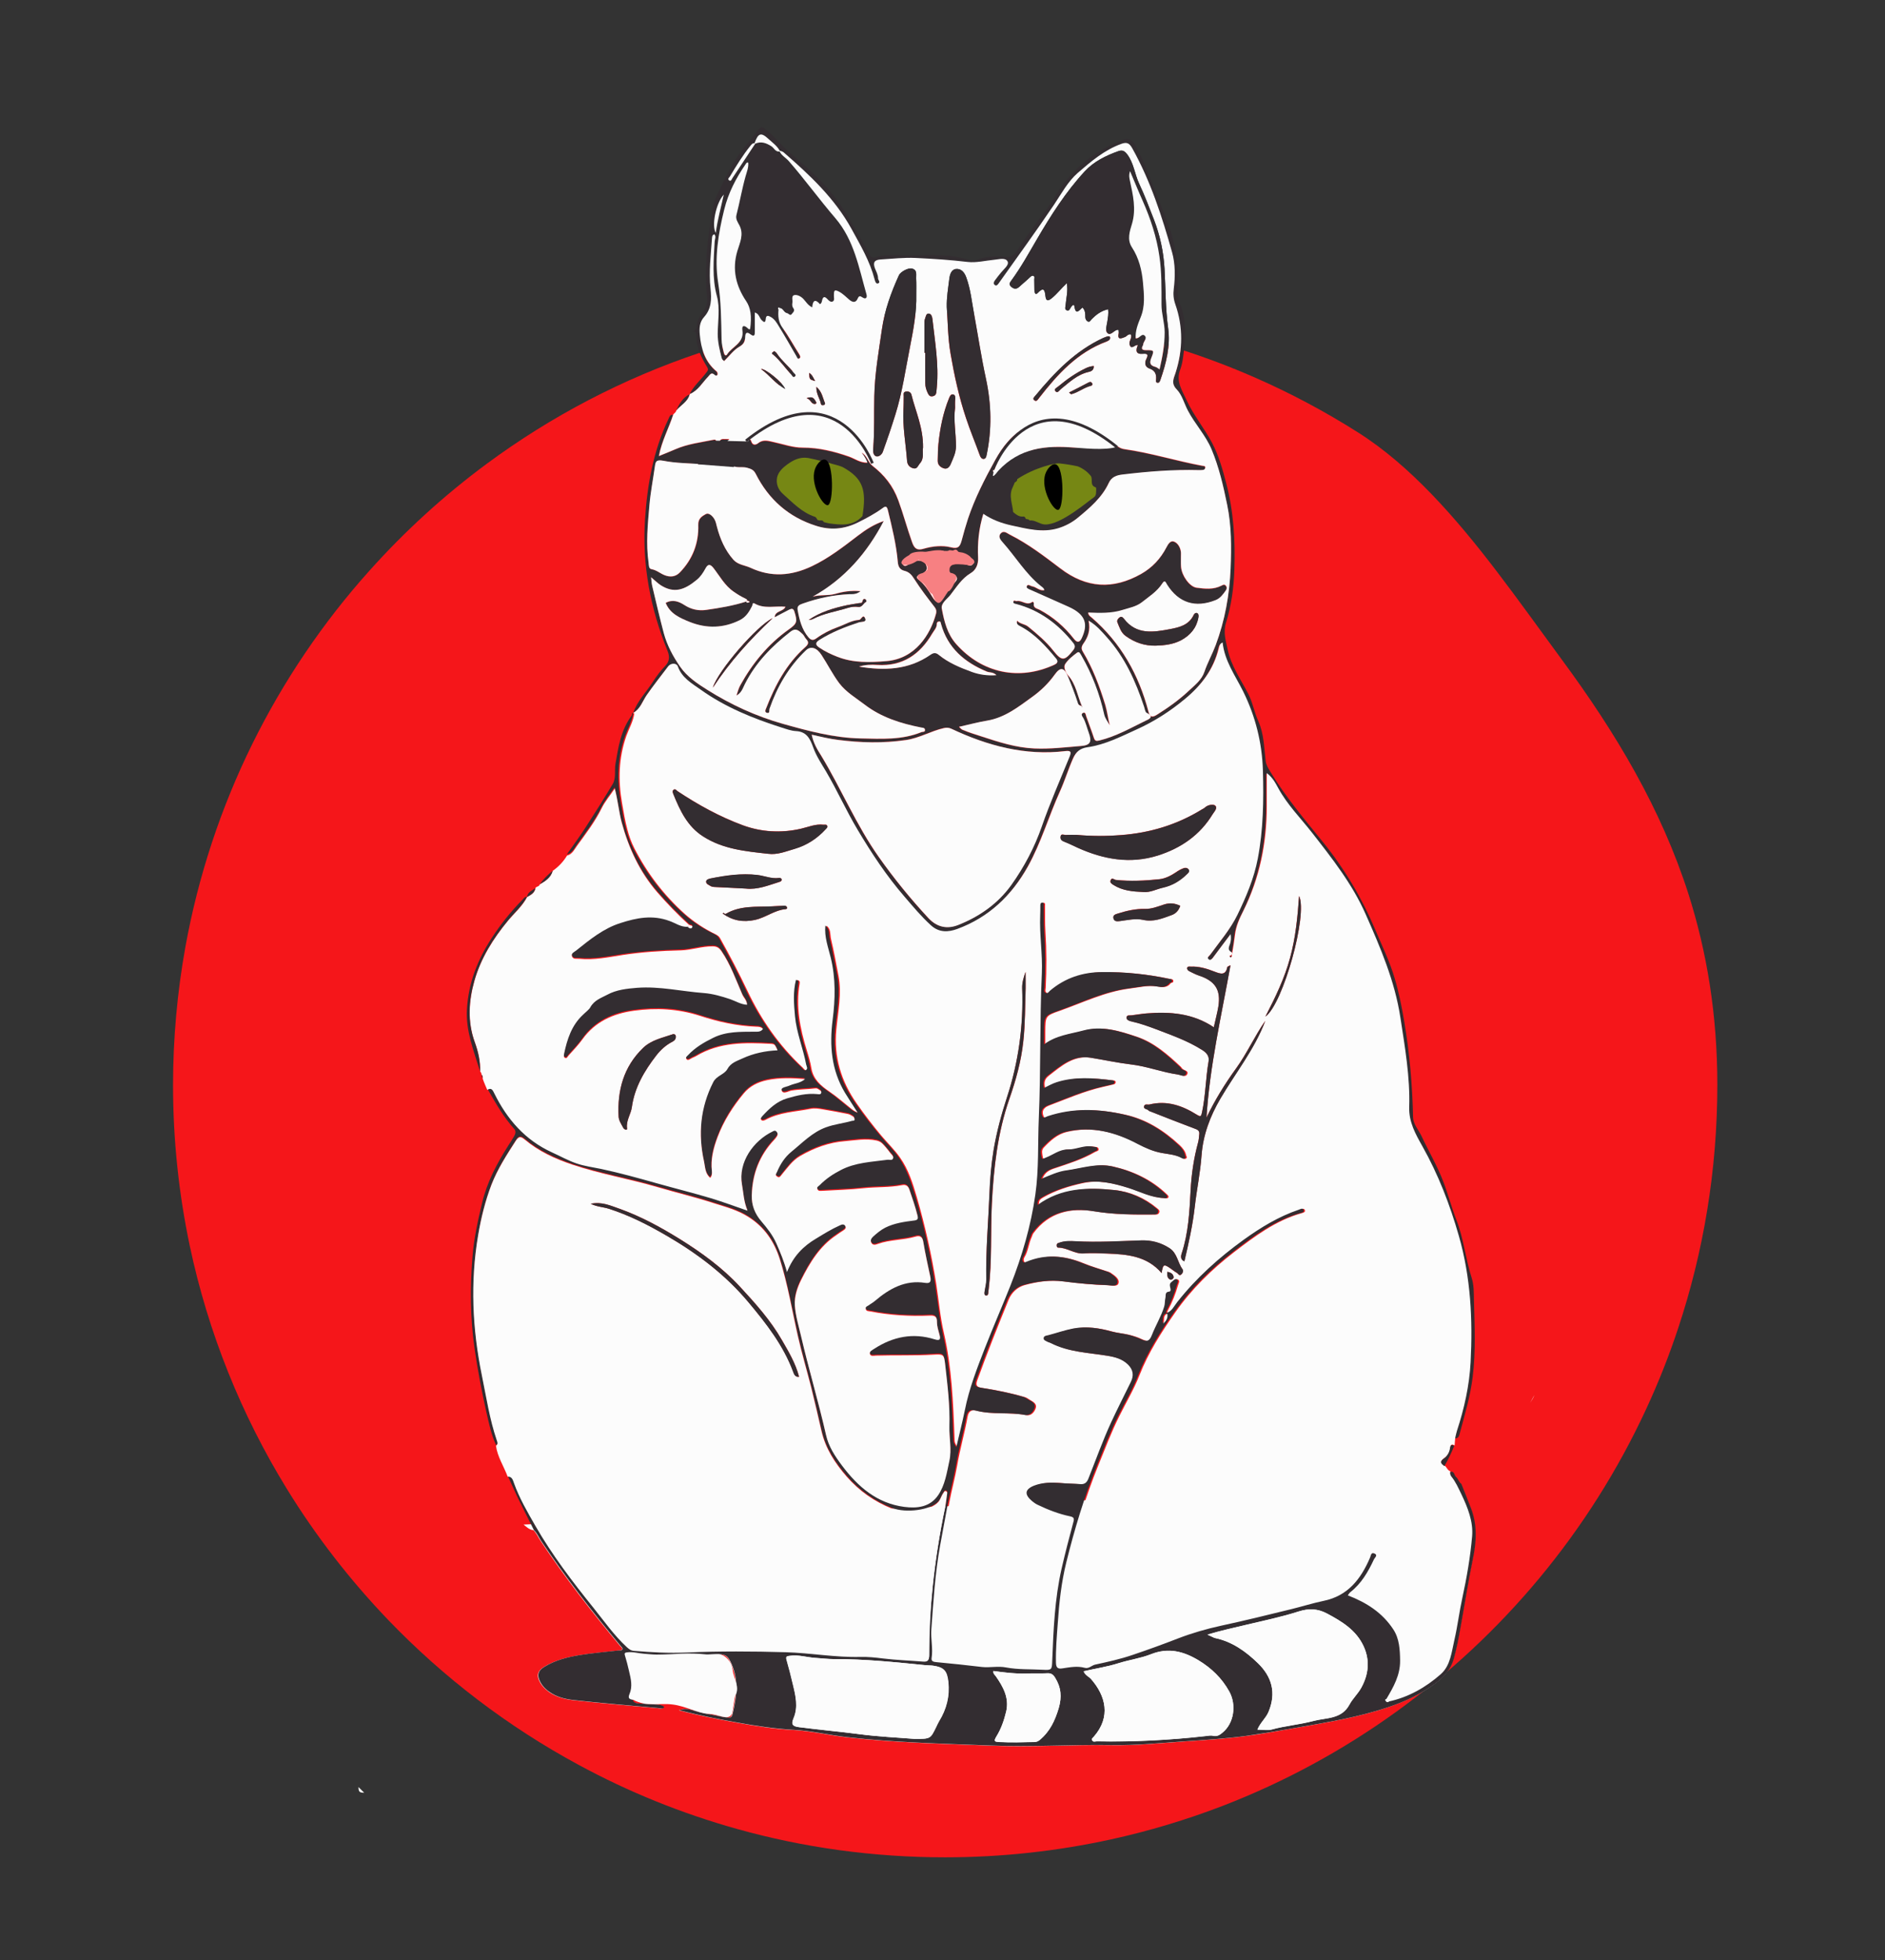 <?xml version="1.0" encoding="utf-8"?>
<!-- Generator: Adobe Illustrator 25.2.3, SVG Export Plug-In . SVG Version: 6.00 Build 0)  -->
<svg version="1.1" id="Layer_1" xmlns="http://www.w3.org/2000/svg" xmlns:xlink="http://www.w3.org/1999/xlink" x="0px" y="0px"
	 width="1366px" height="1420.2px" viewBox="0 0 1366 1420.2" style="enable-background:new 0 0 1366 1420.2;" xml:space="preserve"
	>
<rect x="0" y="0" width="1366" height="1420.2" fill="#333333" stroke="none"/>
<style type="text/css">
	.st0{fill:#F5161A;}
	.st1{fill:#FCFCFC;}
	.st2{fill:#332D31;}
	.st3{fill:#F78082;}
	.st4{fill:#768714;}
	.st5{fill:none;stroke:#332D31;stroke-width:2;stroke-miterlimit:10;}
</style>
<g id="circle">
	<path class="st0" d="M1244.5,786c0,61.7-10,121.1-28.5,176.7c-6.5,19.6-14.1,38.8-22.7,57.4c-20.6,44.7-46.9,86.2-78,123.6
		c-60.6,72.8-139.3,130-229.2,164.7c-26.3,10.1-53.5,18.3-81.4,24.4c-38.6,8.4-78.7,12.9-119.8,12.9c-52.2,0-102.7-7.1-150.6-20.5
		c-40.4-11.3-78.9-26.9-115-46.5c-51.3-27.7-97.8-63.2-137.9-104.9c-27.7-28.9-52.4-60.7-73.5-95c-32.9-53.5-57-112.9-70.4-176.2
		c-7.9-37.6-12.1-76.5-12.1-116.4c0-34.1,3.1-67.5,8.9-99.9c9.4-51.9,25.9-101.4,48.5-147.2c11.3-22.9,24.1-44.9,38.3-65.9
		s29.8-41,46.7-59.8c25.6-28.6,54.1-54.6,85.1-77.5c92.9-68.6,207.8-109.2,332.1-109.2c79.5,0,155.1,16.6,223.6,46.5
		c26.4,11.5,51.7,25,75.8,40.3c37.5,23.8,70.3,61.3,99.8,99.9c16.6,21.7,32.2,43.6,47,63.7c40.5,54.8,72.7,109.4,92.3,170.4
		C1236.9,689.6,1244.5,735.1,1244.5,786z"/>
</g>
<g id="cat">
	<g>
		<g>
			<path class="st1" d="M379.4,1104.6c2.1,1.7,4.2,3.8,7.2,4.1c2.3,2.2,3.4,5.2,5.2,7.8c17.7,26.6,37.3,51.7,57.7,76.2
				c0.6,0.8,1.7,1.3,1.2,2.4s-1.7,0.6-2.7,0.8c-9.3,1.1-18.6,1.8-27.7,3.3c-9.2,1.5-18.2,3.7-26.3,8.7c-3.5,2.2-5.4,5-3.4,9.5
				c1.6,3.7,4.1,6.2,7.2,8.5c5.2,3.6,11.2,5.2,17.2,5.9c20.7,2.3,41.4,4,62.1,5.9c1.2,0.1,2.9,0.9,4-0.9c-2.2-1.8-4.7-1.6-7.2-1.8
				c-3.8-0.3-7.6-0.5-11.4-0.7c-3.6-0.2-4.9-1.9-4.1-5.5c1.8-8.6,0-16.9-2.7-24.9c-1.9-5.6-2.2-5.6,3.7-5.3
				c20.6,1.1,41.3,0.6,61.9,0.1c4.1-0.1,5.9,1.6,7.5,4.8c6.6,12.5,4.9,25.4,1.8,38.4c-0.6,2.3-1.6,3.1-4.2,2.6
				c-8.8-1.5-17.6-3.2-26.2-5.6c-2.6-0.7-5.1-0.9-8.2,0.3c14.5,3.8,28.4,6.5,42.4,9c13.3,2.4,26.5,4.5,40,5.2
				c13.1,0.7,26,3.8,39,5.3c34.6,4,69.4,4.7,104.2,6.1c29.3,1.2,58.6-0.8,87.9-0.3c17.5,0.3,34.9-1.5,52.3-2.7c15.1-1,30.1-2,45.1-4
				c10-1.3,20-3,30-4.8c21.5-3.8,43-7.1,63.9-13.2c12.2-3.6,24.4-8,35.5-14.9c9.3-5.8,17.9-11.9,21-23.2c2-7.2,3.4-14.5,4.7-21.8
				c3-16.7,5.6-33.4,9-50c2.5-12.5,3.3-24.7-1.2-36.7c-2.3-6-4.7-12-7.1-18"/>
			<path class="st1" d="M263.9,1298.9c-3.4,0-4.1-0.7-4.1-4.1"/>
			<path class="st1" d="M1108.9,1016.4c1.1-1.8,2.3-3.6,3-5.6"/>
			<path class="st2" d="M458.9,516.5c3-8.8,9.7-15.3,14.5-22.9c2.5-3.9,5.3-7.6,8.5-10.9c3.4-3.5,3.5-7,1.8-11.2
				c-12.3-30.4-18.4-61.9-16.3-94.8c1.6-25.3,6-50,17-73.1c0.7-1.5,1.1-3.3,3.3-3.1c-3.2,9.8-8.3,19-10.4,30.1
				c4.6-1.9,8.3-3.3,11.9-4.9c8.9-3.9,18.5-4.9,27.8-6.9c0.6-0.1,1.6-0.2,1.6,0.6c0.6,6.1,6.5,8.4,9.2,13c11.8-2.6,6.6,7,5.2,5.9
				c-3.3-2.5-21.6-5.4-21.2-4.5c0.8,1.9,0.3,2.9-1.9,2.7c-9.8-0.8-19.7-0.7-29.3-2.6c-5.3-1-5.5,1-6,4.5c-1.3,9.2-3.1,18.4-3.9,27.7
				c-1.3,13.9-2.7,27.9-0.6,41.8c0.3,1.8,0,4.3,2.1,4.6c3.6,0.6,6.2,3.1,9.4,4.3c4.1,1.7,8,1.2,11.1-1.9
				c9.4-9.5,13.9-21.3,13.4-34.5c-0.1-4.7,2.9-6.3,5.4-7.8c2.1-1.2,4.8,1,6.2,3.5c1,1.8,1.4,3.7,1.9,5.6c2.3,8.9,5.9,17.1,12,24
				c3.3,3.7,8.2,3.9,12.4,5.8c15,6.9,29.6,5.8,44.5-1.2c12.2-5.8,22.7-14,33.3-22.1c5.7-4.3,11.7-8.2,18.7-10.6
				c-12.1,22.9-28.3,41.9-51.5,54.8c5.4-1.6,10.9-0.5,16.3-2c5.5-1.6,11.4-2.6,18.4-2c-3.1,2.6-5.7,2.1-8.1,2.2
				c-11.5,0.5-22.6,2.9-33.5,6.7c-2.2,0.8-4.6,1.5-4,4.7c1.3,7.1,3,14,7.8,19.8c1.8,2.1,3.3,2.6,5.9,0.7c4.7-3.4,9.8-6,15.3-8
				c5.2-1.9,9.8-5,15.6-5.3c1.4-0.1,2.8-4.8,4.4-0.9c1.1,2.7-2.9,2.1-4.5,2.7c-10.1,3.3-19.8,7-28.8,12.8c-3.4,2.2-2.5,3.8,0,5.5
				c4.1,2.8,8.5,4.9,13.2,6.7c11.5,4.5,23.4,4.1,35.4,3.1c20.9-1.7,31.9-19.3,36-34.4c0.4-1.5,0.4-3-0.9-4.6
				c-5.2-6.7-10.4-13.5-15-20.7c-1.8-2.9-3.7-4.9-6.9-5.7c-3.4-0.8-4.7-3.2-4.9-6.4c-1.1-12.8-4.2-25.2-7.2-37.6
				c-0.8-3.1-1.9-2.9-3.9-1.4c-5.6,4.1-11.7,7.3-17.9,10.4c-9.9,4.9-20,5.7-30.4,2.3c-19.8-6.4-34.2-19.1-43.5-37.5
				c-1.5-3-3.5-3.7-6.3-4.5c-3.9-1.1-8.2,0.7-11.6-2.2c3.1-0.9,4.3-2,1.4-4.8c-3-2.9-5.6-6.2-8.3-9.4c-0.8-0.9-2.5-1.9-1.3-3.3
				c1.1-1.4,3.1-0.7,4.7-0.9c1.4-0.1,12.6,2.8,13.5,1c1-2.1,3.6-1.8,4.3,0.5c1.1,3.5,3.7,2.5,5,1.5c3.8-3,7.6-1.6,11.4-0.8
				c7,1.5,13.7,4,21,4c11.6-0.1,22.6,2.6,33.5,6.5c4.3,1.5,8.1,4.5,13.3,4.4c-0.7-3.1-4.5-4.4-4.3-7.6L624,328c4.2,2,4.8,7,8.1,9.6
				c8.6,6.7,14.8,14.5,18.8,25.1c3.7,10,6.4,20.3,10,30.4c1.6,4.5,3.6,6,8.2,4.7c6.6-1.9,13.6-2.7,20.2-1c5.3,1.3,6.4-1.1,7.5-5
				c1.5-5.3,2.9-10.6,4.6-15.8c5-14.9,12.1-28.8,19.7-42.5c5.5-9.9,12.4-18.8,22.8-24c10.5-5.3,21.3-7.3,33.2-4.7
				c10.7,2.3,20.5,5.7,28.1,14.1c2.5,2.8,5.1,6.1,9.4,6.7c19.2,2.7,37.7,8.6,56.8,12.1c0.8,0.2,2.2,0,1.9,1.5
				c-0.1,0.9-0.8,1.4-1.7,1.5c-1,0.1-2,0.2-3,0.1c-18.5-0.5-36.9,1-55.3,3.2c-4.2,0.5-7.8,1.7-9.9,6.1c-4.9,10.6-13.7,18-22.4,25.2
				c-4.1,3.4-8.9,6-14.2,7.6c-11.5,3.5-22.7,0.4-33.9-2c-7.2-1.5-14.1-4.1-20.4-8.4c-3.3,10.8-4.3,21.2-3.8,31.7
				c0.2,5.1-1.8,9.1-5.3,11.2c-6.7,4-10.4,10.3-14.9,16c-2.3,2.9-6.8,5.8-6.1,9.7c1.8,9.2,4,18.4,10.5,25.8
				c18.8,21.1,45.7,26.7,71.1,14.9c2.8-1.3,2.6-2.8,1.2-4.5c-7.4-9-15.2-17.8-25.8-23.3c-1.7-0.9-3.2-1.7-2.4-4.1
				c2.2,2.4,5.6,2.3,8.1,4.4c6.5,5.3,12.9,10.6,18.1,17.3c6.2,7.8,8.2,7.6,14.4-0.3c1.5-1.9,1.5-3.3,0.1-5.2
				c-10.9-13.8-24.3-23.9-41.5-28.3c-1-0.3-2.2-0.4-1.9-1.7c0.4-1.5,1.6-0.2,2.4-0.4c3.8-0.8,7.3,3.6,11.3,0.6
				c0.4-0.3,1.3,0.4,1.1,1.2c-0.6,3.3,2.5,3.6,4.2,4.5c9.8,5.3,18,12.3,24.8,21c2.3,2.9,4.2,2.9,5.8-0.6c4.3-9.4,3.5-16.8-9.7-22.6
				c-9.2-4.1-18.3-8.2-27.4-12.2c-1.4-0.6-3.4-1.2-2.8-2.7c0.8-1.9,2.6-0.1,3.9,0.1c3,0.5,5.3,3.4,8.8,2.8c-0.3-1.6-1.5-2.2-2.5-3
				c-11.1-8.9-18.3-21.1-27.6-31.6c-1.4-1.6-3.7-4.1-1.5-6.5c2.3-2.5,4.6-0.2,6.7,0.9c13.2,6.6,24.9,15.6,36.5,24.4
				c19,14.5,38.2,15.5,58.6,4c8.1-4.6,14.2-11.1,18.4-19.4c1.1-2.1,2.8-5,5.4-4c2.7,1,4.4,3.9,4.9,7c0.2,1.1,0.1,2.3,0.1,3.5
				c0,2.7-0.1,5.3,0.1,8c0.6,6.4,6.2,14.2,11.2,14.9c6.1,0.8,12.3,1.5,18.1-1.5c1.2-0.6,2-1.1,3-0.1c1.1,1.1,0.9,2.5,0.1,3.6
				c-2,2.8-3.9,5.6-7.4,7c-14.6,5.8-26.7,2.1-35.1-11.2c-1-1.6-1.6-4-3.5-0.9c-3.7,5.9-9.6,9.5-14.9,13.7c-4,3.1-9.1,4-13.9,5.5
				c-8.2,2.6-16.5,2.3-24.9,1.9c0.1,2.1,1.6,2.9,2.6,3.7c21.2,18.2,34.1,41.4,41.1,68.2c0.9,3.6,2.5,4.5,6,2.2
				c8.2-5.2,16.2-10.8,23.3-17.5c4.3-4,9.3-8,11.2-13.6c2.2-6.7,5.7-12.8,8.2-19.4c6.7-18,10-36.5,10.8-55.5
				c0.6-15.4,0.6-30.9-2.5-46.2c-2.8-13.7-5.9-27.2-11.3-40.1c-4.3-10.3-12.1-18.4-17.2-28.2c-2.6-5.1-4.2-11.2-8-15.2
				c-4.4-4.5-2.2-8-0.9-12.1c5.3-16.6,5.7-33.2-0.2-49.7c-1.3-3.7-1.6-7.3-1.1-11.2c1.1-8.8,1.1-18.1-1.2-26.3
				c-7.3-26-15.6-51.7-28.9-75.5c-2.2-3.9-4.1-4.5-7.8-3.2c-12.3,4.4-22.1,12.8-31.7,21.1c-7.2,6.3-11.7,14.9-17.1,22.9
				c-13,19.3-26.7,38.1-40.2,57.1c-0.6,0.9-1.4,2.2-2.8,1.2c-1.1-0.8-0.8-2.2-0.1-3.1c1.4-2,3-4,4.6-5.9c2-2.5,6-5.5,4.8-8
				c-1.5-3.1-6.2-1.6-9.6-1.3c-6.5,0.6-13,2.3-19.3,1.6c-12.6-1.5-25.2-2.3-37.8-2.9c-8.5-0.4-17,0.6-25.4,1.1
				c-4.3,0.3-5.6,2.1-4.1,6.3c0.9,2.4,2.3,4.6,2.3,7.4c0,1.2,2.1,2.8,0.1,3.6c-1.6,0.6-2.2-1.3-2.6-2.9c-3.4-13-10.2-24.5-16.6-36.3
				C605,144,586.7,127,567.8,110.6c-0.7-0.6-1.8-0.8-2.6-1.2c-1.9-3.7-5.3-6.1-8.3-8.8c-5.4-5-7.4-4.4-10.1,3c-1.3,0-2,0.7-2.8,1.7
				c-5.7,7-10.4,14.6-15,22.4c-0.5,0.8-2.1,1.9-0.6,2.9c1.4,0.9,1.8-0.8,2.4-1.7c5.5-8.3,11-16.6,16.5-24.9
				c4.3-1.9,7.8-0.4,11.6,1.8c2,1.2,2.9,4.2,5.9,3.9c1.4,3.1,4.6,4.6,6.7,7.1c11.7,13.4,22.1,27.8,33.7,41.3
				c13.7,16,17.1,36,22.6,55.2c0.7,2.4-0.3,4-3.2,2.1c-1.5-1-2.4-1-3.2,1.1c-1.3,3.2-3.6,2.7-6,0.8c-2.4-1.9-4.4-4.2-7.3-5.8
				c-4.1-2.2-3.9-0.3-3.9,2.6c0,1.6,0.9,3.7-1,4.5c-1.4,0.6-2.8-0.8-3.8-1.9c-2.2-2.3-3.2-1.4-3.8,1.2c-0.2,0.9-0.3,2-1.5,2.6
				c-3.4-4.1-5.2-2.6-5.6,2.3c-3.2-1.5-4.5-4.1-6.4-6.1c-1.8-1.9-4.4-3.2-6.5-2.8c-2.5,0.5-1.2,3.7-1.5,5.7
				c-0.2,1.3-0.2,2.6,0.7,3.8c1.5,1.9-0.4,3.2-1.2,4.3c-1.1,1.5-2.2-0.5-3.3-0.7c-2.4-0.3-2.8-3.4-5.1-3.7c-0.3-0.2-0.8-0.7-1-0.7
				c-0.6,0.4-0.6,1-0.2,1.6c-0.5,4.9-0.2,9.3,3,13.6c4.4,5.9,7.9,12.5,11.9,18.8c0.7,1.1,1.3,2.4,0.3,3.1c-1.4,1-1.8-0.6-2.3-1.6
				c-4.2-7.2-8.3-14.5-12.7-21.6c-1.5-2.5-3.1-5.2-5.8-6.7c-1.7-0.9-3.5-1.8-3.7,1.5c-0.2,3.1-1.4,2.3-3,0.7
				c-1.6-1.6-1.9-4.6-4.9-5.5c0,4.9,0,9.3,0,13.7c0,2.3-0.1,4.4-3.2,2.1c-2.7-2-3.7-1-3.8,2s-0.8,5.1-4.2,7
				c-4.2,2.4-7.4,6.8-11,10.4c-0.5-0.4-1.5-0.9-1.8-2.2c-1.5-5.8-3-11.5-2.9-17.6c0.1-9.1,1.7-18.6-0.6-27.3
				c-3.6-13.3-2.3-26.4-1.6-39.6c0.1-1.7,1.2-3.5-0.2-5.1c-1.4,0.3-1.6,1.3-1.7,2.3c-0.8,12.3-2.5,24.7-1.1,37
				c0.9,7.6,0.8,14.6-4.6,20.5c-3.5,3.8-3.5,8.5-3.2,12.8c0.9,10.2,3.8,19.7,12.2,26.7c0.5,0.4,0.8,1.5,0.7,2.2
				c-0.3,1.2-1.5,0.8-2,0.4c-2.5-2.4-3.4-0.3-4.9,1.3c-4.2,4.4-7.2,10.1-13.2,12.5c3-6,8.1-10.3,12.1-15.6c1.1-1.4,1.8-2.2,0.6-4.1
				c-4.2-7-7.9-14.2-7.8-22.7c0-1.5-0.2-3.5-2.8-2.7c1.3-1,3-1.6,3-3.8c-0.1-4.2,2.3-7.5,4.6-10.7c2.3-3.1,3.4-6.4,3-10.3
				c-2-22.6,0.2-44.9,4.6-67c0.7-3.6,2.5-7,4.1-10.4c4.8-10.2,9.6-20.4,16.6-29.4c4.1-5.2,8.2-10.3,12.3-15.5c2-2.5,3.5-0.8,4.9,0.4
				c6.2,4.9,11,11.2,17,16.4c11.2,9.7,22.6,19.3,31.8,31c7.8,9.9,14.1,20.9,20.2,32c2.1,3.9,4.5,7.6,6.4,11.5c1.1,2.3,3,2.1,4.6,1.6
				c8.7-2.5,17.7-1,26.4-1.2c14.1-0.3,28.6-1,42.5,3.6c1,0.3,2.4,0.2,3.4-0.2c6.9-3.1,14.3-2.8,21.6-2.4c3.4,0.2,5.5-0.4,7.7-3.7
				c7.1-10.7,14.5-21.2,22.4-31.5c4.5-5.9,7.7-12.8,12.3-18.5c11.4-14.2,25.4-24.9,42.6-31.1c4.3-1.6,6.6-0.1,8.9,4
				c8.5,15.3,13.6,31.9,20.3,47.8c7.4,17.6,11.6,35.6,10.6,54.6c-0.3,5.1-0.2,9.9,2.3,14.5c4.1,12.2,3,24.6,1.4,37
				c-0.4,2.8-1,5.7-1.9,8.2c-3.6,8.8,1.3,15.5,4.6,22.8c5,10.9,12.8,20.1,18.3,30.6c4.8,9.1,7.6,19,10.2,29
				c5.5,20.6,6.7,41.6,6,62.8c-0.4,13.1-2.2,26.2-6.1,38.7c-2.1,6.9-0.1,13.1,1.3,19.5c2.5,11.7,9.4,21.4,14.8,31.8
				c3.3,6.3,4.4,13.4,7.3,19.8c4.2,9.3,4.2,19.3,5.4,29.1c0.4,2.9,1.9,5.2,3.4,7.7c11,18.2,24.7,34.4,38,50.8
				c15.7,19.4,28.3,40.6,38,63.6c4.9,11.6,10.4,22.9,14,35c3.1,10.3,5.2,20.9,7,31.5c3.9,23,5.9,46.1,6.4,69.4
				c0.1,5.1,4.1,9.3,6.2,13.8c5.2,11.1,11.5,21.7,15.8,33.1c3.4,8.8,5.8,18.2,9.2,26.9c5.5,13.9,6.8,28.7,11.3,42.7
				c1.6,4.9,1.5,10.5,1.6,15.8c0.5,18.6,1.4,37.3-0.9,55.9c-1.7,13.7-5.6,26.9-9.2,40.2c-0.5,1.7-0.7,4.6-3.9,4.2
				c0.4-1.6,0.7-3.3,1.2-4.8c5.3-16.2,9-32.8,9.9-49.7c1.7-30.8,0.2-61.4-8.5-91.5c-6.5-22.7-14.9-44.5-26.5-65.1
				c-4.9-8.7-9.9-17.4-9.5-28.2c0.7-21.9-3.1-43.4-6.4-65c-4-26.4-14.4-50.6-25.1-74.7c-9.8-22-24.4-40.5-39-59.3
				c-8.3-10.6-17.9-20.3-24.4-32.2c-2-3.7-3.8-7.5-8.3-10.9c0,8.8,0,16.4,0,24c-0.1,26.5-5.2,52-17,75.9c-2.8,5.5-5.3,11-6,17.2
				c-0.5,4.8-1.4,9.5-2.2,14.3c-0.1,0.8,0.1,1.9-1,2.2c-0.1,0-0.5-0.4-0.6-0.7c-0.5-1.3,1.1-0.3,1.3-1.1s0.7-1.7-0.2-2.1
				c-3.1-1.6-1.5-4.2-0.9-6c0.6-2.1,0.9-4,0.4-7c-4.4,6-8.3,11.2-12.3,16.4c-0.9,1.1-2.2,2.8-3.4,2c-2-1.4,0.3-2.6,1-3.6
				c6.8-9.4,14.4-18.1,19.6-28.7c6.4-13.2,12.1-26.6,14.8-40.9c4-21,4.3-42.3,3.7-63.6c-0.6-20.3-5.4-39.4-14.3-57.4
				c-5.7-11.5-13.4-22.1-14.9-35.5c-2.2,0.9-2.5,2.7-2.8,4.2c-3.7,15.3-12.7,27-24.6,36.8c-10.7,8.8-22.2,16.3-34.9,22
				c-11.6,5.2-22.9,11.1-35.6,12.9c-5.5,0.8-8.4,3.4-10.5,8.2c-3.4,7.9-5.9,16.1-9.5,23.9c-8.1,17.9-13.5,36.8-23.1,54.1
				c-11.8,21.3-28.4,37.1-51.4,45.5c-6.1,2.2-12.9,2.9-19-2.7c-7-6.4-13-13.6-19.1-20.7c-13-15-23.9-31.5-34-48.5
				c-8.2-13.7-14.7-28.4-22.8-42.1c-3.4-5.7-7.2-11.4-9.4-17.6c-2.3-6.4-4.8-11.4-12.5-11.8c-3.6-0.2-7-1.5-10.5-2.6
				c-20.7-6.6-40.7-14.7-58.5-27.4c-6.5-4.6-13.7-8.6-16.6-16.9c-0.9-2.6-5-2.6-6.9-0.1c-5.3,6.9-10.7,13.8-15.7,21
				C465.6,508.1,464,513.6,458.9,516.5z M720.9,340.9c1.1,0,1.8-0.7,2.6-1.4c14.4-13.6,31.9-16.8,50.8-15.4
				c10.2,0.7,20.3-1.3,31.8-0.1c-12-15.3-27.5-19.1-43.9-17.6c-20.9,1.9-33.9,15.2-42,33.9c-0.4,0.4-1.1,0.9-0.4,1.4
				C720.7,342.3,720.7,341.3,720.9,340.9z M783.9,511.5c-1.3-0.4-2.4-0.5-3.1-2.4c-2.1-6.4-4.5-12.7-7.1-18.9
				c-2.7-6.6-5.5-7.1-9.6-1.3c-4.5,6.3-10,11.6-16.1,16c-10.1,7.3-19.9,15.2-32.8,17.3c-6.6,1.1-13.1,2.9-20.4,4.5
				c1.2,1.1,1.7,1.8,2.4,2.1c4.6,2,9.3,3.4,14,4.9c12.5,4.1,24.8,8.1,38.2,8.7c11.4,0.5,22.5-0.8,33.7-1.8c6.9-0.6,8.1-3,5.7-9.6
				c-1.3-3.5-2.1-7.2-3.9-10.6c-0.5-0.9-2.3-2.9-0.2-3.8c1.8-0.8,1.9,1.4,2.3,2.6c1.8,5.1,3.8,10.2,5.5,15.4c0.7,2.3,1.6,2.5,4,2
				c12-2.9,22.6-9,33.5-14.3c1.7-0.8,7-2.7,0.8-5.7c-1.1-0.5-1.4-2.9-1.9-4.4c-6.1-18.4-13.9-35.9-27.1-50.5
				c-3.7-4.1-7.4-8.5-13.1-11.9c1.5,6.9-0.5,11.9-3.7,16.5c-1.5,2.1-1.7,3.8-0.5,5.9c7.3,12.1,12.2,25.3,16.3,38.7
				c1.4,4.8,2,9.8,3.2,14.7c-1.4-2.6-3.3-4.8-4-7.8c-3.3-15.1-8.8-29.4-16.5-42.7c-0.7-1.2-1.5-3.4-3.2-2.1
				c-3.1,2.4-6.4,4.9-8.5,8.1c-1.8,2.7,0.9,7.1,2,8.3C779.8,495.8,780.8,504.2,783.9,511.5L783.9,511.5z M540.9,435.8
				c0.2,1.2,1.1,0.8,1.8,0.7c0.4-0.1,0.8-0.5,0.1-0.9C542.1,435.3,541.4,434.8,540.9,435.8c1.1-1,0.4-1.5-0.6-2
				c-3-1.4-5.8-3.1-8.5-5c-6.4-4.5-10.1-11.3-14.7-17.2c-2.6-3.3-4.2-2.6-5.8,0.4c-1.7,3.1-3.6,6.1-6.3,8.2c-9,7.3-16.5,10-26.1,3.9
				c-2.3-1.5-4.2-3.5-7-5.8c0.3,2.6,0.4,4.4,0.8,6.2c2.8,11.4,5.4,22.9,8.4,34.3c2.4,8.8,6.8,17,11.9,24.4
				c4.9,7.1,12.4,12.2,19.8,16.8c17,10.7,35.1,19,54.5,24.5c18.5,5.2,37,10.2,56.4,10.6c14.9,0.3,29.9,1.3,44.2-4.6
				c0.9-0.4,2.7,0.1,2.5-1.6c-0.1-1.5-1.5-1.4-2.7-1.7c-14.7-2.9-28.8-7.3-41-16.6c-6.4-4.9-13.5-9-18.5-15.6
				c-4.9-6.4-8.5-13.6-12.8-20.4c-3.5-5.3-7.8-6.7-11.3-3.3c-12.4,11.9-20.8,26.3-26.4,42.4c-0.4,1.1,0.4,3.2-1.6,2.9
				c-2.2-0.4-1.3-2.2-0.7-3.6c6.5-16.5,14.7-32,28.2-44c2.5-2.2,2.9-3.6,0.6-6c-1-1.1-1.5-2.7-2.6-3.6c-2.5-2.2-4.6-4.8-8.7-1.6
				c-13.5,10.5-25.2,22.4-33,37.9c-1.5,2.9-2.4,6.4-6.1,8.3c0.9-2.7,1.5-5,2.7-7.3c8.9-16.1,20.3-30,35.4-40.7
				c5.9-4.2,6.1-5.6,3.9-12.7c-0.8-2.4-1.9-2.4-3.6-1.6c-3.7,1.8-7.3,3.8-10.7,5.6c0.1-4.8,6.1-3.8,7.8-7.6
				c-7.6-0.8-15.3,1.7-22.3-2.3c-1.8-1-1.4,0.9-1.9,1.8c-2.1,4.1-4.4,8-8.9,10.2c-12,5.9-24.1,6.2-36.3,1.3
				c-7.2-2.9-14.3-6-17.4-13.8c4.9-2.7,9.4-1.1,13.6,1.6c4.8,3.1,10,4.3,15.7,3.5C521.6,440.5,531.4,438.8,540.9,435.8z
				 M588.2,532.3c1.3,6.2,4,10.7,6.7,15.1c14.6,24.1,25.4,50.4,41.8,73.5c11.1,15.6,23,30.4,36,44.3c6.3,6.7,13.6,8,21.5,4.9
				c15.4-6.1,28.8-15.4,38.5-29c9.4-13.1,16.8-27.1,22.1-42.5c5.9-17,13.2-33.6,20-50.2c1.4-3.4,1.4-4.8-2.9-4.3
				c-29.3,3.6-56.5-3.8-82.7-16.2c-1.8-0.8-3.3-0.9-5.2-0.5c-9.5,2.1-17.9,7.3-27.7,8.7c-16.4,2.4-32.7,2-49.1-0.1
				C601.1,535.3,595,534,588.2,532.3z M542.2,117.8c-1.4-0.3-1.5,0.8-2,1.4c-7,10.1-12.5,20.8-15.5,32.9
				c-4.3,17.4-7.2,35.2-4.4,52.8c2.2,13.8,2.2,27.4,2.5,41.2c0.1,3.4,1,6.6,1.7,9.8c0.3,1.4,1.4,2.5,2.3,1.1
				c3.7-5.8,12.5-8.2,11.1-17.4c-0.6-3.9,1.4-3.9,3.9-1.5c0.5,0.5,1,0.9,1.7,0.5c1.3-9.5,0.3-15.4-2.8-20.1
				c-7.5-11.1-10.4-23-6.5-36.3c1.8-6,4.9-12.2,1.6-18.6c-1.3-2.5-3-4.7-2.2-7.7c2.4-9.3,4-18.7,6.6-28
				C541.2,124.6,542.6,121.3,542.2,117.8z M681.4,398.8c-5.7,0.7-11,1.5-16.4,1.9c-2.4,0.2-4.4,0.7-6.3,2.3c-2.1,1.7-6,3.6-4.6,5.9
				c1.7,2.9,4.5-0.3,6.7-1.5c4-2.1,8.7-1.3,10.1,1.7c2.1,4.6-1.3,6.1-4.6,7.5c-2.6,1.1-2.4,2.1-0.4,3.7c4.1,3.2,6.8,7.6,9.5,12
				c3.1,5.2,5.6,5.5,8.7,0.1c2-3.5,4.3-6.8,7-9.5c2.9-2.9,3.7-4.7-0.8-6.5c-2.1-0.8-3.1-2.4-2.7-4.7c0.5-2.6,2.7-2.8,4.6-2.9
				c3-0.1,6-0.5,8.9,0.6c1.5,0.5,3,0.8,4-0.9c1.1-1.9-0.8-2.3-1.7-3.4C697.3,398.4,688.6,400.8,681.4,398.8z M622.5,483
				c18.1,3,35.8,2.6,51.6-8.7c2.4-1.7,4-1.7,6.1,0c7.1,5.9,15.6,9.3,24.1,12.4c5.3,1.9,11.2,2.8,17.7,2.3c-2.4-2.3-5-1.7-7-2.6
				c-16.1-6.7-28.4-17.1-33.2-34.7c-0.2-0.8-0.2-1.7-1.4-1.6c-0.9,0.1-1.6,0.7-1.6,1.6c0.1,2.9-2,4.9-3.3,7.1
				c-8.8,15.2-21.5,23.9-39.8,22.8C631.4,481.5,626.9,481.5,622.5,483z M524.5,141c-5.5,6.1-8.9,22.3-5.8,27.8
				C519.9,159.4,522.4,150.2,524.5,141z"/>
			<path class="st1" d="M458.9,516.5c5.1-2.8,6.7-8.4,9.7-12.8c5-7.2,10.4-14,15.7-21c1.9-2.4,5.9-2.5,6.9,0.1
				c2.9,8.3,10.1,12.3,16.6,16.9c17.8,12.7,37.8,20.8,58.5,27.4c3.5,1.1,6.9,2.4,10.5,2.6c7.7,0.4,10.2,5.4,12.5,11.8
				c2.2,6.2,6,11.9,9.4,17.6c8.1,13.8,14.6,28.4,22.8,42.1c10.1,17,21,33.5,34,48.5c6.1,7.1,12.1,14.3,19.1,20.7
				c6.1,5.6,12.9,4.9,19,2.7c22.9-8.4,39.5-24.2,51.4-45.5c9.6-17.3,15-36.2,23.1-54.1c3.5-7.7,6-16,9.5-23.9
				c2.1-4.8,4.9-7.4,10.5-8.2c12.7-1.8,24.1-7.7,35.6-12.9c12.6-5.7,24.2-13.1,34.9-22c11.9-9.8,20.9-21.5,24.6-36.8
				c0.4-1.5,0.6-3.3,2.8-4.2c1.4,13.4,9.2,24,14.9,35.5c8.9,18,13.7,37.2,14.3,57.4c0.6,21.4,0.3,42.7-3.7,63.6
				c-2.7,14.3-8.4,27.7-14.8,40.9c-5.2,10.6-12.8,19.3-19.6,28.7c-0.7,1-3,2.2-1,3.6c1.2,0.9,2.6-0.8,3.4-2
				c3.9-5.2,7.8-10.5,12.3-16.4c0.5,3.1,0.2,4.9-0.4,7c-0.6,1.8-2.2,4.4,0.9,6c0.9,0.5,0.5,1.3,0.2,2.1c-0.2,0.8-1.8-0.2-1.3,1.1
				c0.1,0.3,0.5,0.8,0.6,0.7c1.1-0.3,0.9-1.4,1-2.2c0.8-4.8,1.6-9.5,2.2-14.3c0.7-6.2,3.2-11.7,6-17.2c11.9-23.9,17-49.3,17-75.9
				c0-7.6,0-15.3,0-24c4.4,3.4,6.3,7.3,8.3,10.9c6.5,12,16.1,21.6,24.4,32.2c14.6,18.7,29.3,37.3,39,59.3
				c10.7,24.2,21.1,48.4,25.1,74.7c3.3,21.5,7.1,43.1,6.4,65c-0.3,10.8,4.6,19.5,9.5,28.2c11.6,20.6,20,42.4,26.5,65.1
				c8.6,30,10.1,60.6,8.5,91.5c-0.9,16.9-4.6,33.5-9.9,49.7c-0.5,1.6-0.8,3.2-1.2,4.8c-0.2,1.9-0.4,3.9-0.5,5.8
				c-2.8-1.9-2.9,0.7-3.1,2.1c-0.5,3-2.2,5.5-4.3,7c-3.7,2.5-1.9,3.9,0.3,5.6c1.5,1.2,2,3.4,4.1,4c-0.2,1.2-0.1,2.3,0.7,3.3
				c3.2,3.9,5.1,8.5,7.3,12.9c4.7,9.7,8.8,19.9,7.8,30.5c-1.3,15-3.9,29.9-7.1,44.7c-2.2,10-3.4,20.2-5.7,30.2
				c-2,8.9-2.7,18.7-9.9,25c-10.8,9.6-23.3,16.7-37.7,19.8c-0.3-0.5-0.6-0.9-0.9-1.4c5.1-8.6,10-17.2,9.9-27.7
				c-0.1-7.9-0.5-15.8-4.9-22.6c-7.8-12.1-19.4-19.6-33-24.7c0.6-0.8,1.1-1.7,1.8-2.3c8.1-6.3,13-14.9,17.2-23.9
				c0.5-1.1,3-2.9,0.4-4.1s-2.6,1.3-3.3,3c-6.6,15.4-16,27.7-33.7,31.3c-7.8,1.6-15.4,4-23,5.9c-17,4.3-34.1,8.4-51.3,12.1
				c-10.6,2.3-21,5.3-31.1,9.2c-10.9,4.2-21.8,8.1-32.8,11.9c-9,3-18.2,5.1-27.4,7.1c-2.6,0.6-4.5,3.1-7.4,2.3
				c-5.4-1.5-10.8-0.4-16.2,0.4c-3.2,0.5-4.6-0.4-4.7-4.1c-0.2-9.5,0.6-18.9,1.3-28.4c1.1-14.9,2.6-29.7,6.2-44.3
				c6-23.9,13-47.5,22.3-70.4c4.9-12,9.4-24,15.2-35.6c4.9-9.9,10.6-19.4,14.6-29.6c6.5-16.6,16-31.4,26.1-45.8
				c11.7-16.7,26.2-30.9,42.4-43.4c15.1-11.6,30.3-23,49-28.3c1.2-0.3,3.1-0.8,2.3-2.4c-0.7-1.5-2.2-0.4-3.5,0
				c-14.5,4.9-27.4,12.8-39.8,21.7c-18,13-34.4,27.7-48.2,45.2c-2.3,2.9-3.9,6.8-8,8l0.1,0.1c-0.3-0.8-0.2-1.5,0.3-2.3
				c3.1-5.8,5.5-11.9,7.3-18.2c0.3-1.1,1.6-3.1,0-4c-1.5-0.8-2.6,1-3.8,1.8c-1.5,1.1-1.4,2.4-1,4c0.3,1.1,0.7,2.9-0.7,3
				c-3.5,0.3-2.3,2.9-2.8,4.7c-0.6,2.1-0.3,4.2-0.9,6.3c-2.2,7.1-6.1,13.5-8.8,20.3c-1.8,4.7-3.7,5.3-8.2,3.1
				c-2.8-1.4-5.8-2.3-8.9-3.1c-4.1-1-8.4-1.3-12.4-2.4c-9.1-2.5-18.1-3.9-27.4-2.2c-6.2,1.1-12.2,3.3-18.3,4.9
				c-1.3,0.3-3,0.4-3.3,1.9c-0.3,1.8,1.6,2.2,2.8,2.9c0.7,0.4,1.6,0.6,2.3,0.9c12.9,6.6,27.2,6.9,41.1,9.2
				c5.5,0.9,10.7,2.3,14.8,6.3c3.9,3.8,4.5,8,2.1,12.8c-4.7,9.6-9.6,19.2-14.1,28.9c-6.2,13.5-11.3,27.5-16.7,41.3
				c-1,2.6-2.7,3.9-5.6,3.7c-4.8-0.3-9.7-0.3-14.5-0.8c-6.5-0.6-13-0.6-19.2,1.9c-6.7,2.7-7.2,6.4-1.4,11.2c1.2,1,2.5,1.9,4.1,2.7
				c7.5,3.6,15.2,6.6,23.3,8.3c2.9,0.6,3.3,1.5,2.5,4.3c-3.1,11.1-6,22.3-8.5,33.6c-5,22-6,44.4-6.8,66.8c-0.2,6.3-0.3,6.9-6.9,6.5
				c-8.9-0.5-17.9,0-26.7-1.7c-5.7-1.1-11.6,0.3-17.2-0.3c-11-1.3-22-2.4-33-3.5c-2-0.2-3.9-0.4-3.6-3c1-6.9-0.8-13.7-0.2-20.7
				c1.6-20.2,2.7-40.5,6.3-60.5c1.9-10.5,3.9-20.9,5.8-31.4c1.7-9.1,4.2-18.1,5.8-27.3c2-11.8,5.4-23.3,7.5-35.1
				c0.8-4.5,3.5-5.1,6.7-4.3c11.8,3.1,23.9,0.9,35.8,3.2c3.4,0.7,5.7-1.9,6.8-4.8s-1.1-4.5-3.4-5.8c-1.5-0.8-2.8-2-4.3-2.4
				c-10.2-3-20.6-5.1-31-6.7c-3.4-0.5-5.1-1.4-3.6-5.5c7.1-19.6,14.8-39,22.7-58.3c2.1-5.2,6.3-9.2,11.7-10.7
				c9.3-2.6,18.9-3.9,28.7-2.6c10.6,1.4,21.1,2.4,31.8,2.7c2.6,0.1,6.8,1.4,7.5-1.6c0.7-3.2-3-5.5-5.7-7.4c-0.5-0.4-1.2-0.5-1.8-0.8
				c-5.9-2-12-3.7-17.8-6.1c-13.5-5.6-26.9-6.7-40.6-1c-0.7,0.3-1.6,0.8-2.3,0.1c-0.8-1-0.6-2.4-0.1-3.3c2.9-4.6,3.1-10.1,5.4-14.9
				c0.4-0.9,0.6-1.9,1.2-2.7c11.3-15.3,27.4-18.7,44.6-15.8c14.5,2.4,28.8,2.4,43.3,2.3c1.3,0,2.7,0.1,3.3-1.6
				c0.5-1.5-0.7-2.2-1.5-2.9c-8.9-7.5-19.6-12.1-30.6-13.2c-19-2-38.1-1.5-55.1,10.8c-0.4-3.3,1.2-4.4,3.1-5.5
				c9-5.2,18.8-8.2,28.8-10.4c11.6-2.6,22.8,0.2,33.7,3.6c8.5,2.7,16.5,7,25.6,7.3c0.9,0,2.1,0.5,2.6-0.6c0.4-0.8-0.4-1.5-1-2.1
				c-11-10.6-24.4-16.9-39-20.2c-11.2-2.5-22.1,1.4-33.1,2.9c-6.1,0.8-11.8,3.5-18.3,6.2c1.9-5.2,5.8-6.8,9-7.8
				c10.1-3.4,20.2-6.5,29.4-11.9c0.9-0.5,2.7-0.6,2.4-2.1c-0.3-1.7-2-1.4-3.2-1.6c-6.2-1.3-11.9,2.1-17.9,2c-6.3-0.1-10.9,4-16.4,6
				c-1,0.4-2.4,1.6-2.8-0.1c-0.4-2.4-1.3-5.2,0.5-7.2c4.8-5.1,10-9.9,17-11.5c18.5-4.4,35.7,0.2,52.1,8.9c5.5,2.9,11.2,5.5,17.5,6.5
				c4.9,0.8,9.9,1.2,14.4,3.7c0.7,0.4,1.5,0.8,2.3,0.1c1-0.8,0.1-1.5,0-2.2c-0.6-3.1-2.6-5.4-4.7-7.4c-11.3-10.5-23.9-18.6-39.2-22
				c-18.7-4.2-37.1-4.9-55.5,1.1c-1.3,0.4-3,2-3.9,0.1c-0.8-1.9-1.1-4.3,0.8-6c0.8-0.8,1.9-1.4,2.9-1.8c13-4.9,25.7-10.5,39.3-13.6
				c2.6-0.6,5.2-1.2,7.7-1.8c0.9-0.2,1.5-0.7,1.5-1.7c-0.1-1.1-1-1.1-1.8-1.2c-13.4-1.6-26.9-2.7-40.1,1.4c-3.2,1-6.1,2.8-9.2,4.2
				c-1-3.9-0.4-6.7,2.7-9c9.1-7.1,18.1-15.1,30.8-13c9.8,1.6,19.5,3.7,29.4,4.9c11.6,1.4,22.5,5.7,34,7.3c1.9,0.3,4.8,2.1,6-0.2
				c1.4-2.8-2.4-2.7-3.6-4.2c-0.3-0.4-0.6-0.8-0.9-1.2c-9.5-8.9-19.3-17.6-31.8-21.8c-12.2-4.1-24.7-8.1-38-4.5
				c-9.6,2.6-19.8,3.5-28.5,10.1c0-3.6,0-6.4,0-9.2c0.1-11.2,0-11.6,10.4-15.2c16.8-5.9,32.9-13.9,51-16.2
				c6.8-0.8,13.3-2.6,20.2-1.4c3.4,0.6,6.8,0.9,9.3-2.4c0.4-0.6,2-0.1,1.9-1.7c-0.2-1.4-1.3-1.2-2.3-1.4c-16-3.4-32.2-5.1-48.6-4.9
				c-14,0.2-26.7,4.3-37.5,13.4c-0.8,0.7-1.6,2.5-3.3,1.6c-1.5-0.8-0.9-2.4-0.8-3.6c0.7-13.6,0.7-27.2-0.2-40.9
				c-0.4-6.1-0.2-12.3-0.3-18.5c0-0.9,0.4-2.2-1.1-2.3c-1.4-0.1-1.4,1.2-1.4,2.2c-0.1,2.3,0,4.7-0.1,7c-0.6,14,1.8,27.9,1.2,41.9
				c-1.6,35-0.7,70-2.2,104.9c-0.8,18.5,0.1,37-2.5,55.4c-3.2,22.7-9.6,44.6-18,65.9c-5.9,15.1-12.5,29.9-18.4,45
				c-5.7,14.8-11.6,29.6-14.7,45.4c-1.8,8.9-4,17.7-6.2,26.9c-2.1-3.5-2.1-3.5-2.2-7.3c-0.9-25.4-2-50.8-7.7-75.7
				c-2.7-11.6-3.7-23.6-5.5-35.3c-3.4-21.3-8.1-42.3-14.1-63c-2.9-9.9-6-20-12.1-28.6c-4-5.8-9.2-10.7-13.7-16.1
				c-6.2-7.4-12.1-15.1-17.7-23.1c-11.4-16.3-16.7-33.8-14.8-53.7c1.2-13,4.1-26,1.5-39.2c-1.7-8.8-3.3-17.7-5.4-26.5
				c-0.7-3.1,0.1-6.9-3.2-9.5c-0.9,8.3,2.1,15.8,3.9,23.2c3.6,15.1,3.3,30.1,1.4,45.1c-2.4,18.7-0.9,36.4,8.9,52.8
				c3,5,6.2,9.7,9.3,14.6c-2.2-0.6-3.9-1.7-5.4-2.9c-5.3-4.2-10.3-8.7-15.9-12.5c-6.3-4.3-11.8-8.9-13.2-17c-0.7-4.4-2-8.7-3.3-12.9
				c-4.9-15.8-8.1-31.9-5.2-48.5c0.2-1.4,0-2.2-1.8-2.5c-2.2,8.7-1.5,17.5-0.7,26.2c1.1,12.1,5.9,23.3,8.1,35.1
				c0.2,1.4,1.5,3.1-0.2,4c-1.3,0.7-2.3-1-3.2-1.9c-17.1-15.9-30.2-34.8-40.1-55.7c-6.2-13-12.8-25.6-19.8-38.1
				c-0.7-1.3-1.8-2-3.3-2.8c-8-3.9-15.4-8.7-22.1-14.6c-15.2-13.6-27.4-29.6-36.7-47.7c-2.2-4.3-3.9-9-5-13.4
				c-1.7-6.2-2.8-12.8-3.9-19.3c-2.9-16.5-2.5-32.7,3.1-48.7c2-5.5,5.1-10.6,5.8-16.6C459,517.1,459.1,516.8,458.9,516.5z
				 M879.6,744.3c-15.2-10.2-31.7-11.4-48.7-10.1c-3.6,0.3-7.3,0.9-10.9,1.4c-1.4,0.2-3.5-0.5-3.6,1.6c-0.1,1.6,1.5,2.3,3.1,2.7
				c6.3,1.4,12.4,3.5,18.4,5.8c11.4,4.3,22.9,8.4,33.3,15c3.2,2,5.3,4.4,4.6,8.4c-2.1,12.1-2.1,24.5-4.7,36.6
				c-0.6,2.8-0.6,3.8-3.8,1.9c-10.5-6.6-21.7-10.5-34.3-7.4c-1.3,0.3-3.4-0.7-3.9,1.2c-0.6,2.3,2.2,1.9,3.2,3.1
				c0.4,0.5,1.2,0.6,1.8,0.9c10.5,4.1,20.9,8.3,31.5,12.2c2.1,0.8,3.8,1.4,3.5,3.9c-0.2,2.1-0.4,4.3-0.9,6.3
				c-3.1,11.4-4.8,23-5.4,34.8c-0.8,15.4-1.6,30.8-6.5,45.6c-0.6,1.8-1,4.5,2,5.6c3.1-13.2,6-26.1,7.5-39.4
				c1.4-12.4,4-24.7,4.9-37.1c1.1-15.1,6.2-28.5,13.7-41.4c10.9-18.7,24.7-35.7,32.5-56.3c-7.7,11.1-13.2,23.5-21.1,34.4
				c-8.2,11.3-15.4,23.1-21.5,35.7c2.3-37.1,10.7-73.2,17.4-110.4c-1.5,0.8-2.2,1-2.3,1.3c-1.2,6.3-5,5-9.1,3.4
				c-5.6-2.2-11.3-4-17.4-3.7c-1,0-2.3-0.3-2.6,0.9c-0.2,1,0.5,1.9,1.5,2.4c2.2,1.1,4.4,2.3,6.8,3.1c12,3.9,16.2,10.4,14.3,22.6
				C882.1,734.1,880.8,738.8,879.6,744.3z M556.6,618.6c6.9,0.9,13-1.7,19.2-3.6c8.9-2.6,16.4-7.5,22.6-14.3c0.7-0.7,1.6-1.4,1-2.5
				s-1.7-0.6-2.7-0.7c-5.7-0.7-11,1.7-16.3,2.9c-14.4,3.3-28.8,2.4-42.1-2.5c-16.7-6.2-32.4-14.8-47.3-24.7c-0.9-0.6-1.7-2-2.9-1
				c-1.1,0.9-0.6,2.2-0.1,3.2c4.8,11.9,10.2,23.4,21.6,30.6C523.9,615.2,540.3,616.8,556.6,618.6z M780.1,604.9c-2.4,0-5.2-0.1-8,0
				c-1.3,0-3.2-1.2-3.5,1.3c-0.2,1.9,0.8,2.9,2.7,3.6c3.4,1.3,6.6,2.9,9.8,4.4c18.7,8.4,37.9,11.9,58,5.6
				c16.7-5.3,30.4-14.7,39.7-29.9c1.1-1.8,3.9-4.5,1.8-6.3c-1.2-1-5-0.7-7.2,1.3c-0.7,0.7-1.7,1.1-2.5,1.6
				c-17.9,11-37.4,16.9-58.4,18.5C801.8,605.9,791.2,605.9,780.1,604.9z M841.8,922.4c1-6.5,1.6-6.8,6.6-3.2
				c1.5,1.1,2.9,2.2,4.5,3.1c1,0.6,1.6,2.5,3.2,1.1c1.1-1,1.6-2.7,0.9-3.6c-3.6-4.9-3.8-11.7-9.5-15.4c-6.3-4.1-13-5.8-20.7-5.6
				c-15.7,0.5-31.5,1.5-47.3,0.6c-3.9-0.2-7.9-0.3-11.7,1c-1,0.3-1.9,0.3-2,1.7c0,0.9,0.1,1.9,1.1,1.9c6.5,0,11.8,4.7,18.5,4.2
				c5.6-0.4,11.3-0.1,17,0.1C816.9,908.8,831.2,910,841.8,922.4z M743.2,704.2c-1.4,4-2.6,7.8-2.4,11.9c1,26.9-2.7,53.4-11,78.9
				c-4.1,12.6-7.5,25.3-9.7,38.2c-1.7,10.4-2.6,21-3,31.6c-0.9,20.8-2.8,41.6-2.3,62.4c0.1,2.8-0.8,5.6-1.2,8.4
				c-0.2,1.2-0.4,2.8,0.9,3c1.9,0.2,1.6-1.6,1.8-2.9c0-0.5,0.1-1,0.2-1.5c2.5-20.5,1.3-41.2,2.3-61.8c1.3-26,4.1-51.5,12.7-76.2
				c4.7-13.5,8.6-27.4,10.1-41.7c1.4-12.7,1.2-25.6,1.7-38.4C743.3,712.2,743.2,708.2,743.2,704.2z M540.4,643.8
				c8.6,0.9,16.3-2.3,24.2-4.7c1.1-0.3,2-0.8,1.8-1.9c-0.1-0.9-1.1-1.2-2-1c-5.4,0.7-10.4-1.6-15.7-2.2c-11.4-1.3-22.5,0.3-33.6,2.5
				c-1.2,0.2-3.3,0.7-3.4,2.3c-0.1,1.8,2,2.4,3.4,3.3c0.7,0.4,1.6,0.5,2.4,0.6C525.2,643,532.8,643.4,540.4,643.8z M828.4,646.3
				c5.2,0.5,9.6-2.1,14.3-3.2c7-1.6,12.5-4.9,17.4-9.8c0.9-0.9,2.3-1.8,1.2-3.4c-0.9-1.3-2.5-1.4-3.6-0.9c-2,0.7-3.9,1.8-5.6,3
				c-3.7,2.5-8,4.6-12.1,5c-10.4,1.1-20.9,1.6-31.4,0.5c-1.3-0.1-2.8-2.1-3.8,0.2c-0.7,1.7,0.6,2.5,2,3.4
				C813.5,645.4,821,645.9,828.4,646.3z M855.3,656.3c-4-1.9-7.6-2.4-12-0.9c-4.3,1.4-8.7,3.2-13.5,3.1c-6.7-0.2-13.2,1.3-19.5,3.3
				c-1.8,0.6-3.8,1-3.4,3.3c0.5,2.5,2.5,2.5,4.7,2.2c5.6-0.7,11.3-2.1,16.8-0.9c7.5,1.7,13.9-1,20.6-3.4
				C852.2,661.9,854.2,659.6,855.3,656.3z M523.7,661.9c7.2,5.1,14.6,6.5,23.5,4.6c7.8-1.7,14.2-7.1,22.2-7.8
				c0.8-0.1,1.2-0.5,0.9-1.3s-1.1-1.2-2-1.2c-3,0.1-6,0.3-8.9,0.5c-11.4,0.5-23-0.7-33.4,5.4C524.8,662.7,524.5,660.6,523.7,661.9z
				 M941.4,649.2c-1.1,15.1-2.5,30.1-6.5,44.7c-4,14.7-10.5,28.3-17.9,42.6C929.8,727.5,947.9,662.4,941.4,649.2z M845.9,921.5
				c0,2.3-0.2,4.6,2.1,5.6c1.1,0.4,2.6-0.8,2.5-1.8C850.2,923,848.4,921.9,845.9,921.5z"/>
			<path class="st2" d="M1006.4,1232.8c14.4-3.1,26.9-10.3,37.7-19.8c7.1-6.3,7.8-16.1,9.9-25c2.3-10,3.5-20.2,5.7-30.2
				c3.2-14.7,5.8-29.7,7.1-44.7c0.9-10.6-3.2-20.9-7.8-30.5c-2.2-4.5-4.1-9-7.3-12.9c-0.8-1-0.9-2.1-0.7-3.3
				c3.1-0.7,2.7,2.6,4.2,3.8c1.6,1.3,1.9,3.7,3.8,4.9c2.4,6,4.8,12,7.1,18c4.6,12.1,3.8,24.3,1.2,36.7c-3.4,16.6-6,33.4-9,50
				c-1.3,7.3-2.7,14.6-4.7,21.8c-3.1,11.3-11.7,17.5-21,23.2c-11.1,6.9-23.2,11.3-35.5,14.9c-20.9,6.1-42.5,9.4-63.9,13.2
				c-10,1.8-20,3.4-30,4.8c-15,2-30.1,3-45.1,4c-17.4,1.2-34.8,3-52.3,2.7c-29.3-0.5-58.6,1.5-87.9,0.3
				c-34.8-1.4-69.6-2.1-104.2-6.1c-13-1.5-26-4.6-39-5.3c-13.5-0.8-26.8-2.8-40-5.2c-14-2.5-28-5.2-42.4-9c3.2-1.1,5.6-1,8.2-0.3
				c8.6,2.4,17.4,4.1,26.2,5.6c2.7,0.5,3.7-0.3,4.2-2.6c3.1-13,4.7-25.8-1.8-38.4c-1.7-3.2-3.4-4.8-7.5-4.8
				c-20.6,0.5-41.3,1-61.9-0.1c-5.9-0.3-5.6-0.3-3.7,5.3c2.8,8.1,4.6,16.4,2.7,24.9c-0.8,3.6,0.5,5.3,4.1,5.5
				c3.8,0.2,7.6,0.5,11.4,0.7c2.4,0.2,5,0,7.2,1.8c-1,1.8-2.7,1.1-4,0.9c-20.7-1.9-41.4-3.6-62.1-5.9c-6-0.7-12-2.2-17.2-5.9
				c-3.2-2.2-5.6-4.8-7.2-8.5c-2-4.6-0.1-7.4,3.4-9.5c8-5,17.1-7.2,26.3-8.7c9.2-1.5,18.5-2.2,27.7-3.3c0.9-0.1,2.2,0.4,2.7-0.8
				c0.4-1.1-0.6-1.6-1.2-2.4c-20.4-24.5-40-49.7-57.7-76.2c-1.7-2.6-2.9-5.6-5.2-7.8c-4-8-8-15.9-11.9-23.9c-2.4-5-4.6-10.2-7-15.3
				c3.2-0.2,3.8,2.6,4.5,4.5c3.9,11.1,9.8,21.1,15.6,31.2c12.2,21.2,26.9,40.5,42.2,59.5c7.8,9.7,14.9,19.9,24,28.3
				c1.5,1.4,2.8,2.5,5.1,2.7c12.8,1.1,25.6,1.8,38.4,1.2c23.9-1.1,47.7-0.9,71.5-0.2c18.2,0.5,36.2,3.9,54.5,3.4
				c5.3-0.1,10.6,0.4,15.9,1.1c9.7,1.2,19.6,1.5,29.3,2.3c3.5,0.3,4.4-1.1,4.4-4.5c0-16.5,0.8-32.9,2.5-49.3c2-19.4,5-38.5,9-57.5
				c0.7-3.3,1-6.6,1.5-9.9c0.1-1,0.4-2.1-1-2.3c-1.1-0.2-1.3,0.8-1.7,1.4c-1.5,2-1.9,4.4-3.6,6.4c-5.5,6.4-23.4,8.8-33.5,4.9
				c-12.9-5-23.9-12.8-33-23.3c-8.4-9.7-15.3-20.2-18.2-33c-2.4-10.6-4.9-21.1-7.5-31.7c-3.1-12.2-6.7-24.3-9.5-36.6
				c-4.2-18.8-7.4-37.8-13.2-56.2c-4-12.8-11.1-23.1-22.8-30.6c-7.8-5-16.5-7.2-24.9-9.9c-13.5-4.4-27.4-7.7-41-11.7
				c-20.4-6-41.5-9.5-61.7-16.3c-12.5-4.2-24.3-9.6-34.4-18.1c-3-2.5-4.4-2.4-6.5,0.8c-6.6,10.3-13.2,20.4-17.7,32
				c-4.6,11.9-7.5,24-9.6,36.4c-5.7,34.1-4.2,68.1,2.7,101.7c3.2,15.7,5.6,31.7,10.8,47c0.5,1.5,1.1,2.9-0.6,3.9
				c-3.6-7.7-5.2-16-7.1-24.1c-3.4-15.2-6.3-30.5-8.5-45.9c-3.2-22.2-3.3-44.3-1.5-66.6c1.1-13.3,3.9-26.2,7-39
				c3.6-15.1,10.8-28.6,19-41.5c1.4-2.2,2.9-4.4,4.2-6.7c1-1.7,1.4-3.7,0.1-5.2c-7.7-8.5-13.3-18.4-19-28.3
				c-0.2-0.3-0.4-0.5-0.7-0.7c3.1-2.1,4.1,0.5,5.1,2.5c9.3,18.8,22.3,33.8,41.7,42.7c6,2.7,11.8,6,18,8.1c5.6,1.9,11.6,2.7,17.5,3.9
				c13.6,2.9,27,6.6,40.4,10.4c13.1,3.7,26.4,7.1,39.5,10.9c8.6,2.5,16.9,5.7,26.4,9c-2.8-6.7-2.9-12.9-4-18.9
				c-2.9-16.2,8.3-31.8,22.2-38.5c0.9-0.5,1.8-0.9,2.7,0c1,0.9,1.2,2.1,0.6,3.2c-0.5,1-1.3,1.9-2.1,2.8
				c-10.7,11.3-15.9,24.8-16.3,40.3c-0.2,7.3,2.3,13.3,7,18.9c4.1,4.8,8.1,9.8,10.8,15.9c2.8,6.3,5.4,12.7,7.7,20.8
				c4.6-11.4,11.9-18.7,21.1-24.3c5.7-3.4,11.3-6.9,17.3-9.6c1.4-0.6,3-1.1,3.9,0.6c0.8,1.5-0.4,2.4-1.6,3.2c-1.7,1-3.2,2.2-4.9,3.3
				c-12.2,8.1-19.4,20.2-25.7,32.8c-2.7,5.5-4.8,11.9-4.4,18.1c0.4,7.4,2.7,14.7,4.4,21.9c5.6,24.1,12.7,47.8,18.2,72
				c1.9,8.2,6.5,15.4,11.6,22.2c11.5,15.3,25.4,27.3,45.1,29.9c9.3,1.2,18.5,0.2,24.5-8.4c5.1-7.4,6.3-16.4,8.2-25
				c1.8-8.3-0.2-16.6,0-24.8c0.5-15.2-1.5-30.2-3.1-45.3c-0.8-6.8-1.1-7.3-8.1-6.8c-14,0.9-28,0.4-42,0.7c-1.6,0-3.9,0.7-4.4-1.2
				c-0.5-1.9,1.7-2.9,3.2-3.8c13.5-8.8,28.1-11.7,43.7-6.8c4.1,1.3,4.4-0.2,3.5-3.4c-0.8-3-1.9-6-1.8-9.2c0-3.6-1.4-4.8-5.1-4.6
				c-14.5,0.7-28.9-0.1-43.2-3c-1.3-0.3-2.8,0-3.3-1.7c-0.4-1.8,1.3-2.1,2.2-2.8c1.4-1.1,3.1-1.9,4.4-3.1
				c10.5-9,21.9-15.3,36.5-13.1c3.5,0.5,4.5-0.8,3.7-4.2c-1.8-8.4-3.7-16.9-5.1-25.4c-0.6-3.8-2.4-4.8-5.7-3.9
				c-9,2.6-18.5,2.1-27.3,5.3c-1.6,0.6-3.5,1.1-4.5-0.6c-1.1-1.8-0.4-3.3,1.2-4.8c2.7-2.4,5.4-4.7,8.7-6.4c6.6-3.4,13.8-4.4,21-5.2
				c2.5-0.3,3.1-1,2.4-3.5c-1.6-6.4-3.8-12.6-5.9-18.9c-1-2.9-2.8-3.7-5.3-3.2c-9.2,1.8-18.6,1.2-27.9,2.2
				c-9.9,1.1-19.9,1.3-29.9,1.9c-1.2,0.1-2.8,0.5-3.5-1.1c-0.9-1.8,0.8-2.2,1.7-3.1c4.4-4.5,9.5-7.9,15.1-10.8
				c10.7-5.6,22.3-5.9,33.8-7.5c1.4-0.2,3.4,0.7,4.1-0.8c0.8-1.7-1-2.9-2-4.2s-2-2.7-3.1-3.9c-1.9-2.1-3.2-4.2-6.7-5
				c-7.8-1.8-15.3-0.2-22.8,0.4c-11.7,0.9-22.5,4.9-32.7,10.8c-5.7,3.4-9.3,8.7-13.4,13.6c-0.7,0.8-1.4,2.5-3.2,1.3
				s-0.5-2.3-0.1-3.4c2.4-5.7,5.6-10.7,10.5-14.7c7.9-6.4,14.9-14,24.9-17.6c6.2-2.2,12.6-2.9,18.9-4.7c0.7-0.2,1.9,0.2,1.9-1
				c0-0.7-0.4-1.7-1-2.1c-1.2-0.8-2.6-1.7-4-1.9c-6-1.2-12-2.2-18-3.3c-3-0.5-6-1-8.9-0.4c-11,2.2-22.5,2.4-32.7,8
				c-0.9,0.5-2.5,0.9-3.2-0.2c-0.5-0.8,0.2-1.7,1-2.6c5.1-5.6,10.4-10.6,17.9-12.8c7-2.1,14.1-3.8,21.6-3.1c1.1,0.1,2.7,0.4,3.1-0.8
				c0.5-1.5-1.2-2.1-2.2-2.8c-0.7-0.5-1.4-0.6-2.3-0.5c-5.7,0.7-11.5,0.6-17.2,1.6c-2.2,0.4-6,3-7-0.2c-0.7-2.2,3.7-2.5,5.8-3.5
				c3.6-1.7,8-1.8,11.2-4.7c-9.2-0.7-18.3-1.1-27.4,0.8c-6.8,1.4-12.7,4.4-17,9.6c-8,9.5-14.6,20-19,31.7c-3,8-5.2,16-4.1,24.7
				c0.2,1.6,0.1,3.3-1.2,4.8c-3.8-3.1-3.6-7.7-4.5-11.8c-4.4-19.9-2.7-39.1,6.7-57.6c2.4-4.7,8-5.4,10.2-9.4
				c2.5-4.7,6.8-5.9,10.9-7.7c8-3.6,16.5-5.4,25.5-5.9c-2-4.1-2-4.5-4.9-4.7c-18.6-1-37.1-1.2-54,8.8c-1.3,0.8-2.7,1.2-4,2
				c-1,0.6-2.2,1.5-3.1,0.3s0.4-2.1,1.1-2.9c5.2-5.6,11.6-9.3,18.3-12.6c9.5-4.7,19.7-4.3,29.8-4.4c2.3,0,4.6,0.3,6.2-2
				c-1.4-1.5-3.2-1.5-4.7-1.6c-14.1-0.4-27.8-3.6-41-7.9c-15.9-5.2-31.5-5.9-47.7-3.7c-15.2,2-28.3,7.9-37.4,20.7
				c-3,4.2-6.5,7.9-10,11.7c-0.8,0.8-1.2,2.4-2.6,1.8c-1.2-0.5-0.9-2-0.7-3.1c2.2-10.4,5.4-20.4,13.5-28c1.9-1.8,4.6-4,5.5-5.6
				c2.8-5.2,8-6.8,12.3-9.1c6.6-3.5,14.1-4.4,21.7-5c16.3-1.2,32.1,2.6,48.2,3.8c6.6,0.5,13,2.3,19.3,4.5c3.9,1.3,7.7,3.7,12.1,4
				c-0.1-3.3-2.4-5.1-3.5-7.5c-4.6-10.6-8.4-21.5-15-31.2c-1.6-2.4-3.2-3.6-6.4-3.6c-7.9-0.1-15.4,2.7-23.2,2.9
				c-14,0.4-27.9,1.3-41.8,3.3c-10.5,1.6-21,3.8-31.7,2.8c-1.9-0.2-4.4,0.6-5.3-1.8c-0.7-2.2,1.6-3.1,2.9-4.1
				c10-7.9,19.8-16.1,32.2-20c11.7-3.7,23.3-6,35.6-1.5c4.2,1.6,8.2,4.6,13.1,4.2c1,1.1,2.5,1.9,3.3,0.5c0.9-1.6-1.3-1.3-2.1-1.9
				c-8.2-7.5-15.9-15.4-23.2-23.8c-12.7-14.7-20.6-31.7-25.7-50.3c-2.2-7.9-2.9-16.1-5.1-24.9c-3.5,5.2-7.1,9.4-9.5,14.3
				c-4.9,9.9-11.5,18.5-17.9,27.3c-1.9,2.7-3.4,6.1-7.2,7c4.4-6.3,9.1-12.6,13.3-19.1c6.8-10.5,13.5-21.1,19.9-31.8
				c2.6-4.4,1.2-9.7,2-14.6c2.1-12.4,4-24.7,11.8-35.1c0.4-0.6-0.3-1.8,1-1.9c-0.7,6-3.8,11.1-5.8,16.6c-5.7,16-6,32.1-3.1,48.7
				c1.1,6.5,2.3,13.1,3.9,19.3c1.2,4.4,2.8,9.1,5,13.4c9.3,18.1,21.5,34.1,36.7,47.7c6.7,6,14.1,10.7,22.1,14.6
				c1.5,0.7,2.6,1.5,3.3,2.8c7,12.5,13.7,25.1,19.8,38.1c9.9,20.9,23,39.8,40.1,55.7c0.9,0.9,1.9,2.6,3.2,1.9c1.7-0.9,0.5-2.7,0.2-4
				c-2.2-11.8-7-23-8.1-35.1c-0.8-8.8-1.5-17.5,0.7-26.2c1.9,0.3,2.1,1.1,1.8,2.5c-2.9,16.7,0.3,32.7,5.2,48.5
				c1.3,4.2,2.6,8.5,3.3,12.9c1.4,8.1,6.9,12.6,13.2,17c5.5,3.8,10.6,8.3,15.9,12.5c1.5,1.2,3.2,2.3,5.4,2.9
				c-3.1-4.9-6.3-9.7-9.3-14.6c-9.8-16.4-11.3-34.1-8.9-52.8c1.9-14.9,2.3-30-1.4-45.1c-1.8-7.4-4.7-14.9-3.9-23.2
				c3.3,2.6,2.5,6.4,3.2,9.5c2.1,8.8,3.6,17.6,5.4,26.5c2.6,13.2-0.2,26.2-1.5,39.2c-1.9,19.9,3.4,37.4,14.8,53.7
				c5.6,8,11.5,15.7,17.7,23.1c4.5,5.4,9.7,10.3,13.7,16.1c6,8.7,9.1,18.7,12.1,28.6c6.1,20.7,10.8,41.7,14.1,63
				c1.9,11.8,2.9,23.7,5.5,35.3c5.7,24.9,6.8,50.3,7.7,75.7c0.1,3.8,0.1,3.8,2.2,7.3c2.1-9.2,4.4-18,6.2-26.9
				c3.1-15.7,8.9-30.5,14.7-45.4c5.9-15.1,12.4-29.9,18.4-45c8.4-21.3,14.8-43.2,18-65.9c2.6-18.3,1.7-36.9,2.5-55.4
				c1.5-35,0.6-70,2.2-104.9c0.6-14-1.8-27.9-1.2-41.9c0.1-2.3,0.1-4.7,0.1-7c0-1,0.1-2.2,1.4-2.2c1.5,0.1,1.1,1.4,1.1,2.3
				c0.1,6.2-0.1,12.3,0.3,18.5c0.9,13.6,0.9,27.2,0.2,40.9c-0.1,1.2-0.7,2.8,0.8,3.6c1.6,0.9,2.4-0.9,3.3-1.6
				c10.9-9.2,23.5-13.3,37.5-13.4c16.4-0.2,32.6,1.5,48.6,4.9c0.9,0.2,2.1-0.1,2.3,1.4s-1.4,1.1-1.9,1.7c-2.5,3.4-5.9,3-9.3,2.4
				c-6.9-1.2-13.4,0.6-20.2,1.4c-18.1,2.3-34.2,10.3-51,16.2c-10.4,3.6-10.3,4.1-10.4,15.2c0,2.8,0,5.7,0,9.2
				c8.7-6.6,18.9-7.5,28.5-10.1c13.3-3.6,25.8,0.4,38,4.5c12.5,4.2,22.3,12.9,31.8,21.8c0.4,0.3,0.6,0.8,0.9,1.2
				c1.2,1.5,5,1.3,3.6,4.2c-1.2,2.3-4,0.5-6,0.2c-11.5-1.6-22.5-6-34-7.3c-9.9-1.2-19.6-3.3-29.4-4.9c-12.6-2-21.6,5.9-30.8,13
				c-3,2.4-3.6,5.1-2.7,9c3.1-1.5,6-3.2,9.2-4.2c13.2-4.2,26.6-3.1,40.1-1.4c0.8,0.1,1.7,0.1,1.8,1.2c0.1,1-0.5,1.5-1.5,1.7
				c-2.6,0.6-5.2,1.2-7.7,1.8c-13.6,3.1-26.3,8.7-39.3,13.6c-1.1,0.4-2.1,1.1-2.9,1.8c-1.9,1.7-1.6,4.2-0.8,6
				c0.8,1.9,2.6,0.3,3.9-0.1c18.4-6.1,36.9-5.4,55.5-1.1c15.4,3.5,27.9,11.5,39.2,22c2.2,2,4.1,4.3,4.7,7.4c0.1,0.7,1,1.4,0,2.2
				c-0.8,0.6-1.6,0.3-2.3-0.1c-4.5-2.5-9.5-2.8-14.4-3.7c-6.3-1.1-11.9-3.6-17.5-6.5c-16.4-8.7-33.5-13.2-52.1-8.9
				c-7,1.6-12.2,6.5-17,11.5c-1.9,2-1,4.8-0.5,7.2c0.3,1.7,1.7,0.5,2.8,0.1c5.4-2,10-6.1,16.4-6c6,0.1,11.7-3.4,17.9-2
				c1.3,0.3,3-0.1,3.2,1.6c0.2,1.5-1.5,1.5-2.4,2.1c-9.2,5.4-19.3,8.6-29.4,11.9c-3.2,1.1-7.1,2.6-9,7.8c6.6-2.7,12.2-5.4,18.3-6.2
				c11-1.5,21.9-5.4,33.1-2.9c14.7,3.3,28,9.6,39,20.2c0.6,0.6,1.4,1.2,1,2.1c-0.5,1.1-1.7,0.7-2.6,0.6c-9.2-0.3-17.1-4.6-25.6-7.3
				c-10.8-3.4-22.1-6.1-33.7-3.6c-10,2.2-19.8,5.2-28.8,10.4c-2,1.1-3.5,2.2-3.1,5.5c16.9-12.4,36.1-12.8,55.1-10.8
				c11,1.1,21.7,5.7,30.6,13.2c0.8,0.7,2,1.4,1.5,2.9c-0.5,1.7-1.9,1.6-3.3,1.6c-14.5,0.1-28.8,0.1-43.3-2.3
				c-17.2-2.9-33.3,0.5-44.6,15.8c-0.6,0.8-0.8,1.8-1.2,2.7c-2.2,4.8-2.5,10.3-5.4,14.9c-0.6,0.9-0.8,2.3,0.1,3.3
				c0.6,0.7,1.5,0.2,2.3-0.1c13.7-5.7,27.1-4.6,40.6,1c5.8,2.4,11.9,4.1,17.8,6.1c0.6,0.2,1.3,0.4,1.8,0.8c2.7,1.9,6.4,4.1,5.7,7.4
				c-0.7,3-4.9,1.7-7.5,1.6c-10.6-0.4-21.2-1.3-31.8-2.7c-9.7-1.3-19.3,0.1-28.7,2.6c-5.3,1.5-9.5,5.5-11.7,10.7
				c-7.9,19.3-15.6,38.7-22.7,58.3c-1.5,4.1,0.2,4.9,3.6,5.5c10.5,1.7,20.9,3.7,31,6.7c1.5,0.5,2.8,1.7,4.3,2.4
				c2.4,1.2,4.5,2.9,3.4,5.8s-3.4,5.4-6.8,4.8c-11.8-2.3-24-0.1-35.8-3.2c-3.2-0.8-5.9-0.3-6.7,4.3c-2.1,11.8-5.5,23.2-7.5,35.1
				c-1.5,9.1-4.1,18.1-5.8,27.3c-1.9,10.5-3.9,20.9-5.8,31.4c-3.6,20-4.8,40.3-6.3,60.5c-0.5,7,1.3,13.8,0.2,20.7
				c-0.4,2.5,1.5,2.8,3.6,3c11,1,22,2.2,33,3.5c5.6,0.6,11.5-0.8,17.2,0.3c8.9,1.7,17.8,1.2,26.7,1.7c6.6,0.4,6.7-0.1,6.9-6.5
				c0.9-22.4,1.8-44.9,6.8-66.8c2.6-11.3,5.5-22.5,8.5-33.6c0.8-2.8,0.4-3.7-2.5-4.3c-8.1-1.7-15.8-4.7-23.3-8.3
				c-1.5-0.7-2.9-1.7-4.1-2.7c-5.7-4.8-5.3-8.5,1.4-11.2c6.2-2.4,12.6-2.4,19.2-1.9c4.8,0.4,9.6,0.4,14.5,0.8
				c2.9,0.2,4.5-1.1,5.6-3.7c5.5-13.8,10.5-27.9,16.7-41.3c4.5-9.7,9.4-19.3,14.1-28.9c2.4-4.8,1.8-9-2.1-12.8
				c-4.1-4-9.4-5.4-14.8-6.3c-13.9-2.3-28.2-2.6-41.1-9.2c-0.7-0.4-1.6-0.5-2.3-0.9c-1.2-0.7-3.1-1.1-2.8-2.9c0.3-1.5,2-1.6,3.3-1.9
				c6.1-1.6,12-3.7,18.3-4.9c9.4-1.7,18.4-0.3,27.4,2.2c4,1.1,8.3,1.4,12.4,2.4c3.1,0.8,6.1,1.8,8.9,3.1c4.6,2.2,6.4,1.6,8.2-3.1
				c2.7-6.9,6.6-13.2,8.8-20.3c0.7-2.1,0.4-4.3,0.9-6.3c0.5-1.9-0.6-4.4,2.8-4.7c1.4-0.1,1-1.9,0.7-3c-0.4-1.6-0.5-2.9,1-4
				c1.2-0.8,2.3-2.6,3.8-1.8c1.6,0.9,0.3,2.9,0,4c-1.8,6.3-4.1,12.4-7.3,18.2c-0.5,0.8-0.6,1.5-0.3,2.3c-3.7,1.3-1.9,4.8-3,7.1
				c2.2-1.9,3.6-4.2,2.9-7.2c4.1-1.2,5.6-5,8-8c13.8-17.5,30.2-32.2,48.2-45.2c12.4-8.9,25.3-16.8,39.8-21.7c1.2-0.4,2.8-1.5,3.5,0
				c0.8,1.7-1.1,2.1-2.3,2.4c-18.7,5.3-33.9,16.6-49,28.3c-16.2,12.5-30.6,26.7-42.4,43.4c-10.1,14.4-19.6,29.2-26.1,45.8
				c-4,10.2-9.7,19.8-14.6,29.6c-5.8,11.6-10.3,23.7-15.2,35.6c-9.3,22.9-16.4,46.5-22.3,70.4c-3.6,14.6-5.2,29.4-6.2,44.3
				c-0.7,9.4-1.5,18.9-1.3,28.4c0.1,3.8,1.5,4.6,4.7,4.1c5.4-0.8,10.7-1.9,16.2-0.4c2.9,0.8,4.9-1.7,7.4-2.3c9.2-2,18.4-4,27.4-7.1
				c11-3.7,22-7.7,32.8-11.9c10.1-3.9,20.6-6.9,31.1-9.2c17.2-3.7,34.2-7.9,51.3-12.1c7.7-1.9,15.3-4.3,23-5.9
				c17.7-3.6,27.1-15.9,33.7-31.3c0.7-1.6,0.7-4.2,3.3-3s0.1,3-0.4,4.1c-4.2,9-9.1,17.6-17.2,23.9c-0.7,0.6-1.2,1.5-1.8,2.3
				c13.6,5.2,25.1,12.6,33,24.7c4.4,6.7,4.8,14.7,4.9,22.6c0.1,10.5-4.8,19.1-9.9,27.7c-0.6,0.2-1.2,0.6-0.8,1.2
				C1005,1233.6,1005.7,1233.4,1006.4,1232.8z M662.8,1259.9c11.4,0,11.4,0,15.6-8.4c0.7-1.5,1.4-3,2.2-4.4
				c5.4-8.8,7.8-18.2,6.7-28.5c-0.9-8-3.1-10.5-10.7-11.7c-2-0.3-4-0.2-5.9-0.4c-22-2.2-43.9-4.5-66-4.4c-4.6,0-9.3-0.6-13.9-0.9
				c-6.1-0.4-12.1-2.4-18.3-1.5c-1.8,0.3-3.3,0.2-2.4,2.9c1.7,5.9,3.2,11.8,4.6,17.8c1.9,8.1,3.9,16.4,0.5,24.5
				c-2,4.7-0.5,5.9,4,6.5c14.3,1.9,28.7,3.2,43.1,5C636.4,1258.3,650.6,1258.9,662.8,1259.9z M911.2,1253.2c3.8,0,7.1,0.7,10.1-0.1
				c10.1-2.8,20.6-3.6,30.7-6.3c9.2-2.4,20.2-1.2,25.9-11.8c2.3-4.3,6.1-7.8,8.5-12.1c5.3-9.6,6.5-19.8,1.8-30.1
				c-5.5-11.8-15.9-18.1-26.8-23.9c-6.6-3.5-13.1-3.6-20.2-1.4c-12.5,4-25.4,6.7-38.1,9.7c-9.2,2.2-18.5,4.2-28.1,7.1
				c1.7,0.8,3,1.4,4.3,2c0.5,0.2,0.9,0.4,1.4,0.5c12.3,2.6,22.1,9.7,30.8,18.1c10.2,9.8,13.5,21.5,7.8,35.3
				C917.4,1244.9,913.3,1248,911.2,1253.2z M785.3,1210.9c1,2.9,3.6,3.7,5.2,5.5c11,12.4,14.6,27.7,2.2,41.9
				c-0.6,0.7-1.7,1.4-1.3,2.5c0.7,1.7,2.3,0.9,3.5,0.9c26.3,0.5,52.5-0.9,78.7-3.8c1.8-0.2,3.8-0.7,5.5-0.2c2.9,0.7,4.9-0.7,6.7-2.2
				c8.5-6.8,10.4-20.3,5-29.9c-5.4-9.7-12.9-16.9-22.3-22.6c-10.9-6.6-21.8-9.4-34.4-4.4c-7.6,3-16,4.1-23.8,6.6
				C802.2,1207.7,793.8,1208.9,785.3,1210.9z M719.9,1210.7c-0.3,2,0.9,2.7,1.7,3.7c5.4,7.6,9.8,15.7,7.6,25.4
				c-1.5,6.4-3.7,12.8-7.2,18.4c-2.1,3.5-1,3.8,2.1,3.9c8.5,0.4,17,0.2,25.5,0c1.6,0,2.8-0.6,4-1.6c7.2-6.1,10.9-13.8,13.6-22.9
				c2.4-8.2,1.7-15.1-2.6-22.1c-1.3-2.2-2.8-3.3-5.6-3.2c-5,0.3-10,0-15,0.2C735.9,1212.8,727.9,1211.8,719.9,1210.7z"/>
			<path class="st2" d="M1046.7,1062.3c-2.2-1.7-4-3.1-0.3-5.6c2.1-1.4,3.8-4,4.3-7c0.2-1.3,0.4-4,3.1-2.1
				C1051.8,1052.7,1049.4,1057.6,1046.7,1062.3z"/>
			<path class="st1" d="M359.4,1047.5c1.7-1.1,1.1-2.5,0.6-3.9c-5.2-15.3-7.6-31.3-10.8-47c-6.9-33.7-8.5-67.6-2.7-101.7
				c2.1-12.4,5.1-24.5,9.6-36.4c4.5-11.6,11.1-21.7,17.7-32c2.1-3.2,3.5-3.3,6.5-0.8c10.1,8.5,21.9,13.9,34.4,18.1
				c20.2,6.8,41.3,10.3,61.7,16.3c13.6,4,27.5,7.3,41,11.7c8.5,2.7,17.1,4.9,24.9,9.9c11.7,7.4,18.7,17.8,22.8,30.6
				c5.8,18.4,8.9,37.4,13.2,56.2c2.8,12.3,6.4,24.4,9.5,36.6c2.6,10.5,5.1,21.1,7.5,31.7c2.9,12.8,9.8,23.3,18.2,33
				c9.1,10.4,20.1,18.2,33,23.3c10.1,3.9,28,1.5,33.5-4.9c1.7-2,2.1-4.4,3.6-6.4c0.5-0.6,0.6-1.6,1.7-1.4c1.4,0.3,1.1,1.4,1,2.3
				c-0.5,3.3-0.8,6.6-1.5,9.9c-4,19-7,38.2-9,57.5c-1.7,16.4-2.6,32.8-2.5,49.3c0,3.4-0.8,4.8-4.4,4.5c-9.8-0.8-19.6-1.1-29.3-2.3
				c-5.3-0.7-10.6-1.2-15.9-1.1c-18.3,0.5-36.3-2.9-54.5-3.4c-23.8-0.7-47.7-0.8-71.5,0.2c-12.8,0.6-25.6-0.1-38.4-1.2
				c-2.3-0.2-3.6-1.4-5.1-2.7c-9.2-8.5-16.3-18.7-24-28.3c-15.3-19-30-38.3-42.2-59.5c-5.8-10.1-11.7-20.2-15.6-31.2
				c-0.7-1.9-1.3-4.7-4.5-4.5C365,1062.2,360.5,1055.5,359.4,1047.5z M428.1,872.2c4.5,2.2,8.9,2.3,12.9,3.5
				c15,4.7,28.8,11.8,42.5,19.8c22.3,13,42.5,28.3,59.1,48.2c12.9,15.4,25.1,31,32.2,50.1c0.6,1.6,1.3,4.1,4.3,3.7
				c-2.6-9.8-7.6-18.2-12.4-26.5c-8.2-14.3-19.3-26.7-30.5-38.8c-12.7-13.7-27.7-24.6-43.6-34.5c-13.9-8.6-28.2-16.4-43.6-21.9
				C442.5,873.6,436.1,870.5,428.1,872.2z"/>
			<path class="st1" d="M529.8,336.7l0.1,0.1c0-0.4,0-0.8,0.1-1.2c-0.4,0-0.8,0-1.1,0.1l0.1,0.1c1.8-1.8-0.4-2.5-1-3.6
				c-2.7-4.6-8.6-6.9-9.2-13c-0.1-0.8-1-0.7-1.6-0.6c-9.4,1.9-18.9,3-27.8,6.9c-3.7,1.6-7.4,3.1-11.9,4.9
				c2.1-11.1,7.3-20.3,10.4-30.1c0.8-1,2-1.6,2.2-3c3.2-3.9,8.3-6.3,9.7-11.7l0.1-0.1c6-2.5,9-8.2,13.2-12.5
				c1.5-1.6,2.4-3.7,4.9-1.3c0.4,0.4,1.7,0.8,2-0.4c0.1-0.7-0.1-1.8-0.7-2.2c-8.4-6.9-11.3-16.5-12.2-26.7c-0.4-4.4-0.3-9,3.2-12.8
				c5.3-5.9,5.4-12.9,4.6-20.5c-1.4-12.3,0.3-24.7,1.1-37c0.1-0.9,0.3-2,1.7-2.3c1.4,1.6,0.3,3.4,0.2,5.1c-0.7,13.2-2,26.4,1.6,39.6
				c2.4,8.8,0.7,18.2,0.6,27.3c0,6.1,1.4,11.8,2.9,17.6c0.3,1.3,1.3,1.8,1.8,2.2c3.7-3.6,6.8-8,11-10.4c3.3-1.9,4.1-3.9,4.2-7
				c0.1-3,1.1-4.1,3.8-2c3.1,2.3,3.2,0.2,3.2-2.1c0-4.4,0-8.9,0-13.7c3.1,0.9,3.3,3.9,4.9,5.5c1.6,1.6,2.7,2.3,3-0.7
				c0.2-3.3,2.1-2.4,3.7-1.5c2.7,1.5,4.3,4.2,5.8,6.7c4.4,7.1,8.5,14.4,12.7,21.6c0.6,1,0.9,2.6,2.3,1.6c1-0.7,0.4-2-0.3-3.1
				c-4-6.2-7.5-12.8-11.9-18.8c-3.2-4.3-3.5-8.7-3-13.6c0.4-0.3,0.8-0.6,1.1-0.9c2.3,0.3,2.7,3.3,5.1,3.7c1.1,0.2,2.2,2.2,3.3,0.7
				c0.8-1.1,2.7-2.4,1.2-4.3c-0.9-1.2-0.9-2.5-0.7-3.8c0.4-2-1-5.2,1.5-5.7c2-0.4,4.7,0.9,6.5,2.8c1.9,2,3.2,4.6,6.4,6.1
				c0.3-4.9,2.1-6.4,5.6-2.3c1.2-0.7,1.3-1.7,1.5-2.6c0.6-2.6,1.6-3.5,3.8-1.2c1,1.1,2.4,2.5,3.8,1.9c1.8-0.8,0.9-2.9,1-4.5
				c0.1-2.9-0.1-4.8,3.9-2.6c2.9,1.6,4.9,3.8,7.3,5.8c2.3,1.9,4.6,2.4,6-0.8c0.9-2.1,1.7-2.1,3.2-1.1c2.8,2,3.9,0.3,3.2-2.1
				C622.4,194,619,174,605.3,158c-11.6-13.5-22-27.9-33.7-41.3c-2.2-2.5-5.3-4-6.7-7.1c0.1-0.1,0.3-0.2,0.4-0.4
				c0.9,0.4,1.9,0.6,2.6,1.2c18.9,16.4,37.1,33.4,49.3,55.7c6.4,11.7,13.2,23.2,16.6,36.3c0.4,1.6,1,3.5,2.6,2.9
				c1.9-0.8-0.1-2.4-0.1-3.6c0-2.8-1.4-5-2.3-7.4c-1.5-4.2-0.3-6,4.1-6.3c8.5-0.5,16.9-1.5,25.4-1.1c12.6,0.6,25.2,1.4,37.8,2.9
				c6.3,0.7,12.9-1,19.3-1.6c3.4-0.3,8.1-1.8,9.6,1.3c1.2,2.5-2.8,5.5-4.8,8c-1.6,1.9-3.1,3.9-4.6,5.9c-0.7,1-1,2.3,0.1,3.1
				c1.3,1,2.1-0.3,2.8-1.2c13.5-19,27.2-37.8,40.2-57.1c5.3-7.9,9.9-16.6,17.1-22.9c9.6-8.3,19.4-16.7,31.7-21.1
				c3.7-1.3,5.6-0.7,7.8,3.2c13.3,23.8,21.6,49.5,28.9,75.5c2.3,8.2,2.3,17.5,1.2,26.3c-0.5,3.9-0.2,7.5,1.1,11.2
				c5.8,16.5,5.5,33.1,0.2,49.7c-1.3,4.1-3.5,7.6,0.9,12.1c3.8,3.9,5.3,10.1,8,15.2c5.1,9.8,12.9,17.9,17.2,28.2
				c5.4,12.9,8.5,26.4,11.3,40.1c3.2,15.3,3.1,30.8,2.5,46.2c-0.8,19-4.1,37.5-10.8,55.5c-2.5,6.6-5.9,12.7-8.2,19.4
				c-1.9,5.7-6.9,9.6-11.2,13.6c-7.1,6.7-15,12.3-23.3,17.5c-3.5,2.2-5.1,1.4-6-2.2c-7-26.8-20-49.9-41.1-68.2
				c-1-0.9-2.5-1.6-2.6-3.7c8.4,0.3,16.7,0.7,24.9-1.9c4.8-1.5,9.9-2.4,13.9-5.5c5.3-4.2,11.1-7.8,14.9-13.7c1.9-3,2.5-0.7,3.5,0.9
				c8.4,13.3,20.5,17,35.1,11.2c3.5-1.4,5.4-4.2,7.4-7c0.8-1.1,1-2.5-0.1-3.6c-1-1-1.9-0.5-3,0.1c-5.8,3-12,2.3-18.1,1.5
				c-4.9-0.7-10.6-8.5-11.2-14.9c-0.2-2.6-0.1-5.3-0.1-8c0-1.2,0.1-2.4-0.1-3.5c-0.5-3.1-2.3-6-4.9-7c-2.6-1-4.3,1.9-5.4,4
				c-4.3,8.3-10.3,14.8-18.4,19.4c-20.4,11.5-39.6,10.5-58.6-4c-11.6-8.8-23.3-17.8-36.5-24.4c-2.1-1-4.4-3.4-6.7-0.9
				c-2.2,2.4,0.1,4.9,1.5,6.5c9.3,10.4,16.5,22.7,27.6,31.6c1,0.8,2.2,1.4,2.5,3c-3.5,0.6-5.8-2.3-8.8-2.8c-1.3-0.2-3.1-2-3.9-0.1
				c-0.6,1.4,1.4,2.1,2.8,2.7c9.2,4,18.3,8.2,27.4,12.2c13.2,5.9,14,13.2,9.7,22.6c-1.6,3.5-3.5,3.6-5.8,0.6
				c-6.8-8.7-15-15.8-24.8-21c-1.7-0.9-4.8-1.2-4.2-4.5c0.1-0.8-0.7-1.5-1.1-1.2c-4,3-7.5-1.4-11.3-0.6c-0.8,0.2-2.1-1.1-2.4,0.4
				c-0.3,1.3,0.9,1.5,1.9,1.7c17.2,4.5,30.6,14.6,41.5,28.3c1.5,1.9,1.4,3.3-0.1,5.2c-6.2,7.9-8.2,8.1-14.4,0.3
				c-5.3-6.7-11.6-12-18.1-17.3c-2.5-2.1-5.9-1.9-8.1-4.4c-0.8,2.4,0.7,3.2,2.4,4.1c10.6,5.6,18.3,14.3,25.8,23.3
				c1.4,1.7,1.6,3.2-1.2,4.5c-25.5,11.8-52.3,6.2-71.1-14.9c-6.6-7.4-8.8-16.6-10.5-25.8c-0.7-3.9,3.8-6.8,6.1-9.7
				c4.5-5.7,8.2-12,14.9-16c3.6-2.1,5.6-6.1,5.3-11.2c-0.5-10.5,0.5-20.9,3.8-31.7c6.3,4.3,13.2,6.8,20.4,8.4
				c11.2,2.4,22.3,5.5,33.9,2c5.2-1.6,10.1-4.2,14.2-7.6c8.7-7.2,17.5-14.6,22.4-25.2c2-4.4,5.7-5.6,9.9-6.1
				c18.4-2.2,36.7-3.7,55.3-3.2c1,0,2,0,3-0.1c0.9-0.1,1.6-0.7,1.7-1.5c0.3-1.5-1.1-1.4-1.9-1.5c-19-3.5-37.6-9.4-56.8-12.1
				c-4.3-0.6-6.9-3.9-9.4-6.7c-7.6-8.4-17.3-11.8-28.1-14.1c-11.9-2.6-22.8-0.6-33.2,4.7c-10.4,5.3-17.3,14.1-22.8,24
				c-7.6,13.7-14.7,27.6-19.7,42.5c-1.7,5.2-3.2,10.5-4.6,15.8c-1.1,3.9-2.2,6.3-7.5,5c-6.6-1.7-13.6-0.9-20.2,1
				c-4.6,1.4-6.6-0.2-8.2-4.7c-3.6-10-6.3-20.3-10-30.4c-3.9-10.7-10.2-18.4-18.8-25.1c-3.3-2.6-3.9-7.6-8.1-9.6
				c-0.8-1.6,3.7,4.3,4.5,7.4c-5.3,0.1-9.1-2.9-13.3-4.4c-10.9-3.8-21.9-6.5-33.5-6.5c-7.3,0-14-2.5-21-4c-3.8-0.8-7.6-2.3-11.4,0.8
				c-1.3,1-3.9,2.1-5-1.5c-0.7-2.4-3.4-2.6-4.3-0.5c-11.8-0.6-12.1-1.1-13.5-1c-1.6,0.1-3.6-0.5-4.7,0.9c-0.3,0.3-0.4,0.6-0.4,0.9
				c0,0-0.1,1.2,1.7,2.4c1.4,1,18.7-16.4,75.6-80.6 M810.6,239c0,0.9,0.2,1.6,0.1,2.2c-1.1,5.2,1.5,4.1,4.6,2.9
				c1.4-0.6,2.3-2.5,4.3-1.8c0.9,2.7-1.7,4.9-1,7.3c1.3,4.3,3.8-0.3,6,0.4c-1.7,3.8-1.6,6.8,3.6,6.3c3.4-0.3,4.2,0.5,2.5,3.8
				c-1.3,2.7-1.2,5.7,2.4,6.9c3.9,1.3,5,4,4.7,7.7c-0.1,0.9-0.4,2.2,0.8,2.5c1.4,0.3,1.8-0.8,2.3-2c4.3-12.2,7.4-24.8,5.6-37.6
				c-2-14.3-1.8-28.5-2.6-42.8c-0.7-12.3-3.3-24.3-7.7-35.8c-3.4-8.7-6.7-17.5-10.7-26c-3.2-6.9-3.9-14.7-8.5-21
				c-1.9-2.6-3.6-3.6-6.6-2.5c-9.1,3.3-17.8,7.5-24.3,14.6c-13.8,14.9-24.7,32.1-34.9,49.6c-5.8,9.9-11.3,19.9-18.1,29.2
				c-1.2,1.6-2.4,3.2-0.1,5c2.1,1.7,3.8,1.5,5.7-0.2c2.5-2.3,5.3-4.5,7.7-6.9c0.8-0.8,1.6-1.4,2.5-1c1.1,0.5,0.6,1.7,0.6,2.6
				c0.1,2.6,0,5.3,0.1,7.9c0.1,1.4,0.6,3.8,2.4,1.9c4.2-4.4,5.1-2.5,5.6,2.2c0.4,3.6,1.7,4,4.7,1.5c3.8-3.1,6.8-7.1,10.8-10.8
				c1,5.9-0.5,10.9-0.9,16c-0.1,1.3-0.8,2.9,0.7,3.6c2,1,2.5-1.1,3.2-2.2c0.8-1.1,2.2-2.8,2.5-0.6c1.1,7.3,3.9,2.1,5.9,0.9
				c2,2.1,2,4.4,2,6.8c0,1.5,0.7,2.7,1.9,3.3c1.3,0.6,2-1,2.7-1.7c3.3-3.4,7-6.1,11.9-7.2c0.5,3.4-0.1,6.3-0.6,9.3
				c-0.4,2.7-1.7,6.4,0.2,8c2.3,2,4.5-1.8,7-2.4C809.8,239,809.9,239,810.6,239z M686.1,222.4c0.8,11.3,0.8,22.7,2.7,33.8
				c2.7,15.8,6.1,31.5,11.2,46.7c3,9.1,6.8,17.9,10,27c0.5,1.3,1.2,2.6,2.7,2.6c1.5-0.1,1.9-1.3,2.2-2.8c3.9-18.5,3.5-36.9-0.5-55.4
				c-3.4-15.7-5.8-31.7-8.7-47.5c-1.6-8.6-2.4-17.4-5.5-25.7c-1.3-3.6-3.6-6.5-7.4-6.2c-3.4,0.3-4.5,3.9-4.9,7.1
				C687.1,208.8,685.9,215.6,686.1,222.4z M664,213.2c0-3.8,0.1-7.7-0.1-11.5c-0.1-2.6,1-6-2.9-7.1c-2.7-0.8-8.5,2.3-9.6,4.9
				c-5.7,12.5-10.3,25.2-12.3,39.1c-2.3,16.1-5.2,32.2-5.5,48.5c-0.3,12.6,0.2,25.3-0.8,37.9c-0.2,2.1,0,4.9,2.1,5.6
				c1.9,0.6,4.1-1.3,4.8-3.1c3.2-9,6.3-18.1,9.2-27.3c4.9-15.9,7.2-32.3,10.5-48.6C661.9,238.9,664.3,226.2,664,213.2z M837.5,467.8
				c6.3-0.2,12.6-0.8,18.3-3.9c6.7-3.6,11.3-8.9,12.6-16.6c0.2-1.1,0.2-2.6-1-3.1c-0.9-0.4-1.9,0.4-2.4,1.3c-3.4,7.3-10.2,9-17,10.3
				c-12.2,2.3-24.5,4.4-33.6-7.5c-0.8-1-1.7-1.9-2.9-1.1c-1.3,0.8-2.4,2.4-1.8,3.7c1.5,3.5,2.5,7.4,6,9.9
				C822.3,465.5,829.4,468,837.5,467.8z M668.9,324.3c0.2-14.7-5.4-26.2-8.4-38.3c-0.4-1.7-1.9-2.6-3.9-2.3c-2.3,0.3-1.7,2-1.7,3.4
				c0,3.2,0,6.3-0.2,9.5c-0.7,12.5,1.7,24.8,2.6,37.1c0.2,3.1,1.8,4.9,4.5,5.6c2.9,0.8,3.4-2.1,4.8-3.5
				C670.1,331.9,668.2,326.9,668.9,324.3z M692.1,295.5c0-2-0.1-4,0-6c0.1-1.5,0.3-3.4-1.5-3.7c-1.6-0.3-2.3,1.2-2.9,2.7
				c-4.3,10.7-6.5,21.8-7.7,33.2c-0.4,4-0.4,8-0.5,11.9c-0.1,2.9,1.5,4.6,4,5.6c3,1.2,4.6-1.1,5.4-3c1.7-4.1,3.8-8.1,3.8-12.9
				C692.8,314,690.9,304.8,692.1,295.5z M669.9,255.6c0.2,0,0.4,0,0.6,0c0,7.3-0.1,14.6,0,22c0,2.5,0.7,4.9,1.8,7.2
				c0.7,1.5,1.5,2.6,3.2,2.4s2.8-1.1,3-2.8c0.2-1.3,0.2-2.7,0.4-4c1.5-16.6-1.4-32.9-3.2-49.2c-0.2-1.7-0.8-3.7-2.5-3.9
				c-2.1-0.3-2.3,2.1-2.8,3.5c-0.5,1.3-0.5,2.9-0.5,4.4C669.9,241.9,669.9,248.8,669.9,255.6z M804.5,244.9c0-1.7-1.4-1.6-4.9,0
				c-20.3,9.3-35.2,24.9-49.1,41.7c-0.9,1.1-2.7,2.3-0.7,3.6c1.5,1,2.4-0.8,3.3-1.9c13.3-17.1,27.7-33,48.8-40.8
				C802.9,247,804.4,246.3,804.5,244.9z M792.6,265.2c-2.2,0.2-4.1,0.7-6,1.7c-7.2,3.5-13.6,8-19.7,13.1c-1.1,0.9-3.6,2-1.9,3.6
				c1.5,1.4,2.6-0.8,3.9-1.8c6.1-4.9,11.8-10.4,19.9-12.3C790.4,269.1,792.8,268.4,792.6,265.2z M561.1,254.4
				c-0.7,0.5-1.2,0.8-1.4,1.2c-0.6,0.8,0.2,1,0.7,1.4c5,4.2,8.7,9.7,13.1,14.5c0.7,0.8,1.3,2.5,2.6,1.4c1.4-1.1-0.3-2-0.9-2.8
				c-3.8-4.9-8.9-8.8-12.3-14.1C562.4,255.3,561.7,254.9,561.1,254.4z M774.7,284.4c0.9,0.7,1.4,1.3,1.7,1.2
				c5.1-1.3,9.2-4.9,14.3-6.1c0.7-0.2,1.3-1,0.6-2c-0.8-1.1-1.6-0.8-2.6-0.3C784.2,279.6,779.6,281.9,774.7,284.4z M551.5,267.4
				c6.1,4.3,10.5,10.8,17.6,14.5C567.4,277.2,554.3,266.7,551.5,267.4z M591.6,280.3c-0.2,5.2,2.6,8.5,3.3,12.3
				c0.2,0.9,1.1,1.2,2,0.9c0.7-0.2,1.2-0.9,0.9-1.5C596.2,288.2,595.8,283.8,591.6,280.3z M584.5,288.5c3.3,1,3.1,4.3,6.1,4.2
				c0.9,0,1.2-0.8,0.8-1.4C590.2,289.4,589.5,286.6,584.5,288.5z M586.4,270.2c0.1,4.7,0.1,4.7,4.3,5.9
				C589.4,273.9,588.7,271.6,586.4,270.2z"/>
			<path class="st1" d="M498.3,671.5c-4.9,0.3-8.8-2.7-13.1-4.2c-12.3-4.6-23.9-2.3-35.6,1.5c-12.4,3.9-22.3,12.1-32.2,20
				c-1.3,1-3.7,1.9-2.9,4.1c0.8,2.4,3.4,1.6,5.3,1.8c10.7,1.1,21.2-1.2,31.7-2.8c13.8-2.1,27.8-3,41.8-3.3c7.8-0.2,15.3-3,23.2-2.9
				c3.1,0,4.8,1.2,6.4,3.6c6.5,9.6,10.4,20.6,15,31.2c1,2.4,3.3,4.2,3.5,7.5c-4.4-0.2-8.2-2.6-12.1-4c-6.3-2.1-12.7-4-19.3-4.5
				c-16.1-1.2-31.9-5-48.2-3.8c-7.5,0.6-15.1,1.4-21.7,5c-4.3,2.3-9.4,3.9-12.3,9.1c-0.8,1.6-3.6,3.7-5.5,5.6
				c-8.1,7.6-11.3,17.6-13.5,28c-0.2,1.1-0.5,2.6,0.7,3.1c1.4,0.6,1.8-1,2.6-1.8c3.4-3.8,7-7.5,10-11.7
				c9.2-12.8,22.2-18.6,37.4-20.7c16.2-2.2,31.8-1.4,47.7,3.7c13.1,4.3,26.9,7.4,41,7.9c1.5,0,3.3,0.1,4.7,1.6c-1.6,2.3-3.9,2-6.2,2
				c-10.1,0.1-20.3-0.3-29.8,4.4c-6.7,3.3-13.1,7-18.3,12.6c-0.8,0.8-2.1,1.7-1.1,2.9c0.9,1.2,2,0.3,3.1-0.3c1.2-0.8,2.7-1.2,4-2
				c16.8-10.1,35.4-9.8,54-8.8c2.9,0.2,2.9,0.5,4.9,4.7c-9,0.4-17.5,2.2-25.5,5.9c-4.1,1.9-8.4,3.1-10.9,7.7
				c-2.2,4-7.8,4.7-10.2,9.4c-9.4,18.4-11.1,37.7-6.7,57.6c0.9,4.1,0.7,8.7,4.5,11.8c1.3-1.5,1.3-3.2,1.2-4.8
				c-1-8.6,1.1-16.7,4.1-24.7c4.4-11.7,11.1-22.2,19-31.7c4.3-5.2,10.2-8.2,17-9.6c9.1-1.9,18.2-1.5,27.4-0.8
				c-3.3,3-7.6,3.1-11.2,4.7c-2.1,1-6.5,1.3-5.8,3.5c1,3.2,4.8,0.6,7,0.2c5.7-1,11.5-0.9,17.2-1.6c0.9-0.1,1.7,0,2.3,0.5
				c1,0.7,2.7,1.3,2.2,2.8c-0.4,1.3-2,0.9-3.1,0.8c-7.4-0.7-14.5,1-21.6,3.1c-7.5,2.2-12.8,7.3-17.9,12.8c-0.7,0.8-1.5,1.8-1,2.6
				c0.7,1.2,2.3,0.7,3.2,0.2c10.2-5.6,21.7-5.8,32.7-8c3-0.6,6-0.1,8.9,0.4c6,1,12,2.1,18,3.3c1.4,0.3,2.8,1.1,4,1.9
				c0.6,0.4,1,1.4,1,2.1c0,1.2-1.2,0.8-1.9,1c-6.2,1.8-12.7,2.4-18.9,4.7c-9.9,3.6-17,11.2-24.9,17.6c-4.9,4-8.1,9-10.5,14.7
				c-0.5,1.1-1.7,2.3,0.1,3.4c1.8,1.2,2.5-0.5,3.2-1.3c4.1-4.9,7.7-10.3,13.4-13.6c10.2-5.9,21-9.9,32.7-10.8
				c7.5-0.6,15-2.1,22.8-0.4c3.5,0.8,4.8,2.9,6.7,5c1.1,1.2,2.1,2.6,3.1,3.9c1,1.3,2.8,2.5,2,4.2c-0.7,1.5-2.7,0.6-4.1,0.8
				c-11.5,1.6-23.1,1.9-33.8,7.5c-5.6,2.9-10.7,6.3-15.1,10.8c-0.9,0.9-2.5,1.4-1.7,3.1c0.8,1.6,2.3,1.1,3.5,1.1
				c10-0.6,20-0.8,29.9-1.9c9.3-1,18.6-0.4,27.9-2.2c2.5-0.5,4.3,0.3,5.3,3.2c2.1,6.2,4.3,12.4,5.9,18.9c0.6,2.4,0,3.2-2.4,3.5
				c-7.2,0.9-14.4,1.9-21,5.2c-3.3,1.7-6,4-8.7,6.4c-1.6,1.5-2.3,3-1.2,4.8c1.1,1.7,2.9,1.2,4.5,0.6c8.8-3.2,18.4-2.7,27.3-5.3
				c3.3-1,5.1,0.1,5.7,3.9c1.4,8.5,3.3,16.9,5.1,25.4c0.7,3.4-0.3,4.7-3.7,4.2c-14.5-2.3-25.9,4.1-36.5,13.1c-1.4,1.2-3,2-4.4,3.1
				c-1,0.7-2.7,1-2.2,2.8c0.4,1.7,2,1.4,3.3,1.7c14.3,2.8,28.7,3.6,43.2,3c3.7-0.2,5.2,1,5.1,4.6c0,3.2,1,6.2,1.8,9.2
				c0.9,3.1,0.6,4.7-3.5,3.4c-15.6-4.9-30.1-2-43.7,6.8c-1.5,1-3.7,1.9-3.2,3.8s2.8,1.3,4.4,1.2c14-0.4,28,0.1,42-0.7
				c6.9-0.4,7.3,0,8.1,6.8c1.7,15,3.6,30.1,3.1,45.3c-0.2,8.3,1.8,16.5,0,24.8c-1.9,8.6-3.1,17.6-8.2,25c-5.9,8.6-15.2,9.6-24.5,8.4
				c-19.8-2.6-33.6-14.6-45.1-29.9c-5.1-6.8-9.8-13.9-11.6-22.2c-5.5-24.2-12.6-47.9-18.2-72c-1.7-7.2-3.9-14.5-4.4-21.9
				c-0.4-6.3,1.7-12.6,4.4-18.1c6.3-12.6,13.5-24.7,25.7-32.8c1.6-1.1,3.2-2.3,4.9-3.3c1.2-0.8,2.4-1.6,1.6-3.2
				c-0.9-1.7-2.5-1.3-3.9-0.6c-6.1,2.7-11.7,6.2-17.3,9.6c-9.3,5.5-16.6,12.8-21.1,24.3c-2.2-8.1-4.9-14.4-7.7-20.8
				c-2.7-6.1-6.7-11.1-10.8-15.9c-4.8-5.6-7.2-11.6-7-18.9c0.4-15.5,5.6-29,16.3-40.3c0.8-0.8,1.5-1.8,2.1-2.8
				c0.6-1.1,0.4-2.2-0.6-3.2c-0.9-0.9-1.8-0.5-2.7,0c-13.9,6.7-25.1,22.3-22.2,38.5c1.1,6,1.2,12.1,4,18.9c-9.5-3.3-17.9-6.4-26.4-9
				c-13.1-3.9-26.3-7.2-39.5-10.9c-13.4-3.8-26.8-7.5-40.4-10.4c-5.8-1.2-11.9-2-17.5-3.9c-6.2-2.1-12-5.4-18-8.1
				c-19.4-8.9-32.4-23.9-41.7-42.7c-1-2-2-4.6-5.1-2.5c-0.3-0.7-0.6-1.4-0.9-2.1l0.1,0.2c-0.3-0.8-0.6-1.5-1-2.3l0.1,0.1
				c-0.2-0.4-0.3-0.7-0.5-1.1c-0.2-0.4-0.3-0.8-0.5-1.3c-0.2-0.6-0.4-1.1-0.6-1.7c0-0.9,0.3-2-0.8-2.6c0-1-0.3-1.8-1-2.5
				c0.2-7.3-1.4-14.4-3.9-21.2c-5.4-14.8-4.4-29.9-0.3-44.5c4.6-16.3,13.6-30.6,24.4-43.7c4.7-5.6,10.4-10.5,13.8-17.1l0,0
				c2.7-1.5,5.5-2.9,6-6.4c0.6-1.4,2.8-1,3.1-2.7c4.1-2.4,8.1-4.9,9.4-9.8c4.2-3,7.7-6.6,10.4-11.1c3.8-0.9,5.3-4.4,7.2-7
				c6.4-8.8,13-17.4,17.9-27.3c2.4-4.9,6-9.1,9.5-14.3c2.3,8.8,3,17,5.1,24.9c5.1,18.6,13,35.6,25.7,50.3c7.3,8.4,15,16.3,23.2,23.8
				C499.1,670.6,498.7,671.1,498.3,671.5z M487.7,749.3c-7.4,2.6-15.6,4.1-21.7,10c-14.1,13.6-18.7,30.7-17.7,49.7
				c0.1,2.8,2,5.6,3.4,8.2c0.5,1,3,2.3,2.7,0.3c-0.8-5.7,2.8-10.1,3.5-15.4c1.9-14.2,9.1-26.2,17.7-37.4c3.2-4.1,7.1-7.6,11.8-10
				c1.5-0.8,2.6-2.1,2.3-4.1C489.5,749.6,488.8,749.2,487.7,749.3z"/>
			<path class="st2" d="M381.9,649.8c-3.5,6.6-9.2,11.5-13.8,17.1c-10.9,13.1-19.8,27.4-24.4,43.7c-4.1,14.5-5.1,29.6,0.3,44.5
				c2.5,6.8,4,13.9,3.9,21.2c-4.5-14.8-10.5-29.2-9.5-45.3c1.1-19,7.8-35.9,18.1-51.6c6.5-10,13.9-19.2,22.3-27.7
				C379.7,650.7,380.4,649.6,381.9,649.8z"/>
			<path class="st2" d="M499.7,285.7c-1.4,5.5-6.5,7.8-9.7,11.7C492.3,292.7,494.7,288.1,499.7,285.7z"/>
			<path class="st2" d="M400.5,630.9c-1.4,5-5.4,7.5-9.4,9.8C393.7,637,397,633.8,400.5,630.9z"/>
			<path class="st2" d="M387.9,643.5c-0.5,3.5-3.4,4.9-6,6.4C382.3,646.3,385.6,645.3,387.9,643.5z"/>
			<path class="st2" d="M348.9,778.7c1.1,0.6,0.8,1.6,0.8,2.6C349.5,780.4,349.2,779.6,348.9,778.7z"/>
			<path class="st2" d="M350.3,782.9c0.2,0.4,0.3,0.8,0.5,1.3C350.7,783.8,350.5,783.4,350.3,782.9z"/>
			<path class="st2" d="M352.1,787.5l-0.1-0.2L352.1,787.5z"/>
			<path class="st2" d="M351.3,785.3l-0.1-0.1C351.1,785.2,351.3,785.3,351.3,785.3z"/>
			<path class="st1" d="M588.2,532.3c6.9,1.6,13,3,19.2,3.8c16.4,2.1,32.7,2.5,49.1,0.1c9.8-1.4,18.2-6.6,27.7-8.7
				c1.9-0.4,3.4-0.3,5.2,0.5c26.2,12.3,53.4,19.7,82.7,16.2c4.3-0.5,4.3,0.9,2.9,4.3c-6.8,16.7-14.1,33.2-20,50.2
				c-5.3,15.3-12.8,29.4-22.1,42.5c-9.8,13.6-23.1,22.9-38.5,29c-7.8,3.1-15.2,1.8-21.5-4.9c-13-14-25-28.7-36-44.3
				c-16.4-23.2-27.2-49.4-41.8-73.5C592.2,543,589.5,538.5,588.2,532.3z"/>
			<path class="st1" d="M529.8,336.7c3.4,2.9,7.8,1.1,11.6,2.2c2.9,0.8,4.8,1.5,6.3,4.5c9.3,18.4,23.7,31.2,43.5,37.5
				c10.4,3.4,20.5,2.6,30.4-2.3c6.2-3.1,12.3-6.3,17.9-10.4c2-1.5,3.1-1.8,3.9,1.4c3,12.4,6.1,24.8,7.2,37.6
				c0.3,3.3,1.5,5.6,4.9,6.4c3.2,0.8,5.1,2.8,6.9,5.7c4.6,7.2,9.8,14,15,20.7c1.2,1.6,1.3,3.1,0.9,4.6c-4.1,15.2-15,32.7-36,34.4
				c-11.9,1-23.8,1.4-35.4-3.1c-4.6-1.8-9.1-3.9-13.2-6.7c-2.5-1.7-3.4-3.3,0-5.5c9-5.7,18.8-9.5,28.8-12.8c1.7-0.5,5.6,0,4.5-2.7
				c-1.5-3.9-2.9,0.8-4.4,0.9c-5.7,0.4-10.4,3.5-15.6,5.3c-5.5,2-10.6,4.6-15.3,8c-2.5,1.9-4.1,1.4-5.9-0.7
				c-4.8-5.7-6.5-12.6-7.8-19.8c-0.6-3.2,1.8-3.9,4-4.7c10.8-3.8,22-6.2,33.5-6.7c2.3-0.1,4.9,0.4,8.1-2.2c-7.1-0.6-13,0.4-18.4,2
				c-5.5,1.5-10.9,0.4-16.3,2c23.2-12.9,39.5-31.8,51.5-54.8c-7,2.4-13,6.2-18.7,10.6c-10.6,8.1-21.1,16.3-33.3,22.1
				c-14.9,7.1-29.5,8.2-44.5,1.2c-4.1-1.9-9-2.1-12.4-5.8c-6.2-7-9.7-15.2-12-24c-0.5-1.9-0.8-3.8-1.9-5.6c-1.5-2.5-4.2-4.7-6.2-3.5
				c-2.5,1.4-5.6,3.1-5.4,7.8c0.4,13.2-4.1,24.9-13.4,34.5c-3,3.1-6.9,3.6-11.1,1.9c-3.2-1.3-5.8-3.7-9.4-4.3
				c-2.1-0.4-1.9-2.9-2.1-4.6c-2-14-0.6-27.9,0.6-41.8c0.8-9.3,2.6-18.4,3.9-27.7c0.5-3.5,0.7-5.5,6-4.5c9.6,1.9,19.5,1.8,29.3,2.6
				c2.2,0.2,2.7-0.8,1.9-2.7c-0.4-0.9-0.7-1.9-1.1-2.8c-0.5-1.2,10.5,1.4,13.8,3.9c1.4,1.1,4.2,1,4.2,1c-0.4,1.2,0,1.5,1.1,1.1
				L529.8,336.7z M586,449.2c0.9-0.2,2-0.2,2.8-0.6c7.9-4.2,16.8-5.5,25.3-8.1c2.6-0.8,5.2-1.1,7.8-0.8c3.1,0.4,3.6-2.9,5.8-3.7
				c0,0-0.1-1.5-0.5-1.7c-2.6-1.2-1.6,2.4-3.2,2.6c-0.5,0.1-1,0-1.5,0.1c-2.9,0.5-5.9,0.9-8.8,1.5C604,440.6,594.5,443.4,586,449.2z
				"/>
			<path class="st1" d="M540.9,435.8c-9.5,3.1-19.3,4.7-29.2,6.1c-5.7,0.8-10.9-0.4-15.7-3.5c-4.2-2.7-8.6-4.3-13.6-1.6
				c3.1,7.8,10.2,10.9,17.4,13.8c12.3,4.9,24.4,4.6,36.3-1.3c4.4-2.2,6.8-6,8.9-10.2c0.5-0.9,0.1-2.9,1.9-1.8c7,4,14.6,1.6,22.3,2.3
				c-1.7,3.8-7.6,2.8-7.8,7.6c3.5-1.8,7.1-3.8,10.7-5.6c1.7-0.8,2.9-0.8,3.6,1.6c2.2,7.1,2,8.5-3.9,12.7
				c-15.1,10.7-26.5,24.6-35.4,40.7c-1.2,2.2-1.8,4.6-2.7,7.3c3.7-1.9,4.6-5.4,6.1-8.3c7.8-15.5,19.5-27.4,33-37.9
				c4.1-3.2,6.2-0.6,8.7,1.6c1.1,0.9,1.6,2.5,2.6,3.6c2.2,2.3,1.9,3.7-0.6,6c-13.5,12-21.7,27.4-28.2,44c-0.6,1.4-1.5,3.2,0.7,3.6
				c2,0.4,1.3-1.7,1.6-2.9c5.6-16.1,14-30.6,26.4-42.4c3.5-3.4,7.9-2,11.3,3.3c4.4,6.7,8,13.9,12.8,20.4c5,6.6,12.1,10.7,18.5,15.6
				c12.1,9.3,26.3,13.7,41,16.6c1.1,0.2,2.6,0.1,2.7,1.7c0.1,1.8-1.6,1.3-2.5,1.6c-14.3,5.9-29.3,4.9-44.2,4.6
				c-19.4-0.4-37.9-5.4-56.4-10.6c-19.4-5.5-37.5-13.8-54.5-24.5c-7.4-4.6-14.9-9.7-19.8-16.8c-5.1-7.3-9.5-15.5-11.9-24.4
				c-3-11.4-5.7-22.8-8.4-34.3c-0.4-1.7-0.5-3.5-0.8-6.2c2.8,2.3,4.7,4.3,7,5.8c9.6,6.1,17.2,3.5,26.1-3.9c2.7-2.2,4.6-5.1,6.3-8.2
				c1.6-3,3.2-3.7,5.8-0.4c4.6,5.9,8.2,12.8,14.7,17.2c2.7,1.9,5.5,3.6,8.5,5c1.1,0.5,1.7,1,0.6,2.1L540.9,435.8z M516.6,498.2
				c12-18.3,26.4-34.4,43.3-50.3C548.6,453.3,520.4,485.8,516.6,498.2z"/>
			<path class="st1" d="M784,511.6c-3.2-7.4-4.2-15.8-10-22.3c-1.1-1.2-3.8-5.7-2-8.3c2.1-3.2,5.4-5.8,8.5-8.1
				c1.7-1.3,2.4,0.9,3.2,2.1c7.7,13.4,13.2,27.7,16.5,42.7c0.7,3,2.6,5.2,4,7.8c-1.2-4.9-1.8-9.9-3.2-14.7
				c-4.1-13.4-9-26.6-16.3-38.7c-1.3-2.1-1-3.8,0.5-5.9c3.2-4.5,5.2-9.6,3.7-16.5c5.8,3.4,9.4,7.8,13.1,11.9
				c13.2,14.6,21,32.1,27.1,50.5c0.5,1.6,0.8,3.9,1.9,4.4c6.2,2.9,0.9,4.9-0.8,5.7c-10.9,5.3-21.5,11.4-33.5,14.3
				c-2.4,0.6-3.2,0.3-4-2c-1.7-5.2-3.7-10.2-5.5-15.4c-0.4-1.2-0.5-3.4-2.3-2.6c-2.1,0.9-0.3,2.9,0.2,3.8c1.8,3.4,2.6,7.1,3.9,10.6
				c2.4,6.6,1.2,9.1-5.7,9.6c-11.2,0.9-22.3,2.3-33.7,1.8c-13.4-0.6-25.7-4.6-38.2-8.7c-4.7-1.5-9.5-3-14-4.9
				c-0.7-0.3-1.2-1-2.4-2.1c7.2-1.6,13.7-3.4,20.4-4.5c12.9-2.2,22.7-10,32.8-17.3c6.1-4.4,11.6-9.7,16.1-16
				c4.1-5.8,6.9-5.3,9.6,1.3c2.6,6.2,5,12.5,7.1,18.9C781.5,511,782.6,511.2,784,511.6c0.1,0.1,0.3,0.3,0.4,0.5
				c-0.2,0.1-0.4,0.2-0.5,0.3C783.9,512.1,784,511.9,784,511.6z"/>
			<path class="st1" d="M542.2,117.8c0.4,3.4-1,6.7-1.9,9.9c-2.6,9.2-4.2,18.7-6.6,28c-0.8,3,0.9,5.2,2.2,7.7
				c3.3,6.5,0.2,12.6-1.6,18.6c-3.9,13.3-1,25.2,6.5,36.3c3.1,4.7,4.1,10.6,2.8,20.1c-0.7,0.4-1.2,0-1.7-0.5
				c-2.5-2.4-4.5-2.4-3.9,1.5c1.4,9.2-7.5,11.6-11.1,17.4c-0.9,1.4-1.9,0.4-2.3-1.1c-0.8-3.2-1.7-6.4-1.7-9.8
				c-0.3-13.8-0.3-27.4-2.5-41.2c-2.8-17.6,0.1-35.4,4.4-52.8c3-12.1,8.5-22.8,15.5-32.9C540.7,118.6,540.8,117.5,542.2,117.8z"/>
			<path class="st1" d="M719.9,341.9c8.8-22.7,22.8-38.9,45.4-41.2c17.7-1.8,34.4,2.8,47.5,21.4c-6.6,4.7-23.4,3-34.4,2.2
				c-20.4-1.7-39.4,0.1-54.9,16.7c-0.8,0.9-2.7,3.8-3.9,3.9C719.3,344.5,720.2,342.1,719.9,341.9z"/>
			<path class="st1" d="M681.4,398.8c7.2,2,15.8-0.4,22.1,6.2c1,1,2.8,1.5,1.7,3.4c-0.9,1.7-2.5,1.4-4,0.9c-2.9-1-5.9-0.7-8.9-0.6
				c-1.9,0.1-4.1,0.3-4.6,2.9c-0.4,2.3,0.6,3.9,2.7,4.7c4.4,1.7,3.7,3.6,0.8,6.5c-2.8,2.7-5,6-7,9.5c-3.1,5.4-5.6,5.1-8.7-0.1
				c-2.6-4.4-5.4-8.7-9.5-12c-2-1.6-2.2-2.6,0.4-3.7c3.3-1.4,6.6-2.9,4.6-7.5c-1.3-3-6.1-3.8-10.1-1.7c-2.3,1.2-5,4.4-6.7,1.5
				c-1.4-2.3,2.5-4.2,4.6-5.9c1.9-1.6,3.9-2.1,6.3-2.3C670.4,400.3,675.7,399.5,681.4,398.8z"/>
			<path class="st1" d="M622.5,483c4.4-1.4,8.9-1.5,13.3-1.2c18.3,1.1,30.9-7.6,39.8-22.8c1.3-2.2,3.4-4.2,3.3-7.1
				c0-0.9,0.6-1.5,1.6-1.6c1.2-0.2,1.2,0.8,1.4,1.6c4.8,17.6,17.1,28,33.2,34.7c2,0.8,4.6,0.2,7,2.6c-6.5,0.5-12.4-0.4-17.7-2.3
				c-8.5-3.1-17-6.6-24.1-12.4c-2.1-1.7-3.7-1.7-6.1,0C658.3,485.5,640.7,486,622.5,483z"/>
			<path class="st1" d="M564.8,109.8c-3,0.3-3.9-2.7-5.9-3.9c-3.7-2.3-7.3-3.7-11.6-1.8c-0.2-0.1-0.3-0.3-0.5-0.4
				c2.7-7.4,4.7-8,10.1-3c3,2.7,6.4,5.1,8.3,8.8C565.1,109.6,564.9,109.7,564.8,109.8z"/>
			<path class="st1" d="M547.3,104.1c-5.5,8.3-11,16.6-16.5,24.9c-0.6,0.9-1,2.6-2.4,1.7c-1.5-1,0.1-2.1,0.6-2.9
				c4.6-7.7,9.3-15.4,15-22.4c0.8-1,1.5-1.7,2.8-1.7C546.9,103.8,547.1,104,547.3,104.1z"/>
			<path class="st1" d="M524.5,141c-2,9.3-4.6,18.4-5.8,27.8C515.5,163.3,518.9,147,524.5,141z"/>
			<path class="st1" d="M540.8,435.9c0.5-1.1,1.2-0.6,1.9-0.3c0.8,0.3,0.3,0.8-0.1,0.9C541.9,436.6,541,437.1,540.8,435.9
				C540.9,435.8,540.8,435.9,540.8,435.9z"/>
			<path class="st1" d="M564.1,224.3c-0.4-0.6-0.4-1.2,0.2-1.6c0.1-0.1,0.6,0.4,1,0.7C564.9,223.7,564.5,224,564.1,224.3z"/>
			<path class="st1" d="M720.9,340.9c-0.2,0.5-0.3,1.4-1.1,0.8c-0.7-0.5,0-1,0.4-1.4C720.5,340.4,720.7,340.6,720.9,340.9z"/>
			<path class="st2" d="M879.6,744.3c1.2-5.5,2.5-10.2,3.3-14.9c2-12.2-2.3-18.7-14.3-22.6c-2.3-0.8-4.5-2-6.8-3.1
				c-1-0.5-1.7-1.5-1.5-2.4c0.3-1.2,1.6-0.9,2.6-0.9c6.1-0.2,11.8,1.5,17.4,3.7c4.2,1.6,8,2.9,9.1-3.4c0.1-0.3,0.8-0.4,2.3-1.3
				c-6.7,37.2-15.1,73.3-17.4,110.4c6-12.6,13.3-24.4,21.5-35.7c7.9-10.9,13.4-23.4,21.1-34.4c-7.7,20.6-21.5,37.6-32.5,56.3
				c-7.5,12.8-12.6,26.3-13.7,41.4c-0.9,12.4-3.5,24.7-4.9,37.1c-1.5,13.2-4.4,26.2-7.5,39.4c-2.9-1-2.6-3.8-2-5.6
				c4.9-14.8,5.7-30.2,6.5-45.6c0.6-11.8,2.3-23.4,5.4-34.8c0.6-2,0.7-4.2,0.9-6.3c0.2-2.5-1.5-3.2-3.5-3.9
				c-10.5-3.9-21-8.1-31.5-12.2c-0.6-0.2-1.4-0.4-1.8-0.9c-1-1.2-3.8-0.8-3.2-3.1c0.5-1.9,2.6-0.9,3.9-1.2
				c12.6-3.1,23.8,0.8,34.3,7.4c3.1,2,3.1,0.9,3.8-1.9c2.6-12.1,2.6-24.5,4.7-36.6c0.7-4-1.4-6.4-4.6-8.4
				c-10.4-6.6-21.9-10.6-33.3-15c-6.1-2.3-12.1-4.4-18.4-5.8c-1.6-0.4-3.2-1.1-3.1-2.7c0.1-2.1,2.2-1.4,3.6-1.6
				c3.6-0.4,7.3-1.1,10.9-1.4C847.9,732.9,864.4,734.1,879.6,744.3z"/>
			<path class="st2" d="M556.6,618.6c-16.3-1.8-32.7-3.3-47-12.5c-11.4-7.2-16.8-18.8-21.6-30.6c-0.4-1.1-0.9-2.4,0.1-3.2
				c1.3-1,2,0.4,2.9,1c14.9,9.9,30.6,18.6,47.3,24.7c13.3,4.9,27.7,5.8,42.1,2.5c5.3-1.2,10.6-3.6,16.3-2.9c1,0.1,2.1-0.4,2.7,0.7
				c0.6,1.1-0.4,1.8-1,2.5c-6.2,6.8-13.7,11.7-22.6,14.3C569.5,616.8,563.4,619.5,556.6,618.6z"/>
			<path class="st2" d="M780.1,604.9c11.1,1,21.7,1,32.3,0.2c21-1.6,40.5-7.5,58.4-18.5c0.8-0.5,1.8-0.9,2.5-1.6
				c2.2-2,6-2.3,7.2-1.3c2.1,1.8-0.7,4.5-1.8,6.3c-9.2,15.2-23,24.6-39.7,29.9c-20.1,6.3-39.3,2.8-58-5.6c-3.3-1.5-6.5-3.1-9.8-4.4
				c-1.9-0.7-2.9-1.7-2.7-3.6c0.3-2.5,2.3-1.3,3.5-1.3C774.9,604.8,777.8,604.9,780.1,604.9z"/>
			<path class="st2" d="M841.8,922.4c-10.6-12.4-24.9-13.6-39.4-14.2c-5.6-0.2-11.3-0.5-17-0.1c-6.7,0.5-12-4.2-18.5-4.2
				c-1,0-1.2-1-1.1-1.9c0.1-1.3,1-1.3,2-1.7c3.8-1.4,7.8-1.2,11.7-1c15.8,0.9,31.5-0.1,47.3-0.6c7.6-0.3,14.3,1.5,20.7,5.6
				c5.7,3.7,5.9,10.6,9.5,15.4c0.7,1,0.2,2.7-0.9,3.6c-1.6,1.4-2.2-0.5-3.2-1.1c-1.6-0.9-3-2.1-4.5-3.1
				C843.3,915.6,842.7,915.9,841.8,922.4z"/>
			<path class="st2" d="M743.2,704.2c0,4,0.1,7.9,0,11.9c-0.4,12.8-0.3,25.7-1.7,38.4c-1.5,14.3-5.4,28.2-10.1,41.7
				c-8.6,24.7-11.4,50.2-12.7,76.2c-1,20.6,0.2,41.3-2.3,61.8c-0.1,0.5-0.1,1-0.2,1.5c-0.1,1.3,0.1,3.1-1.8,2.9
				c-1.3-0.2-1.1-1.8-0.9-3c0.4-2.8,1.2-5.6,1.2-8.4c-0.4-20.8,1.5-41.6,2.3-62.4c0.4-10.6,1.3-21.2,3-31.6
				c2.2-13,5.6-25.6,9.7-38.2c8.4-25.5,12-51.9,11-78.9C740.6,712,741.8,708.2,743.2,704.2z"/>
			<path class="st2" d="M540.4,643.8c-7.6-0.4-15.2-0.8-22.9-1.2c-0.8,0-1.7-0.2-2.4-0.6c-1.3-0.9-3.4-1.4-3.4-3.3
				c0.1-1.6,2.2-2,3.4-2.3c11.1-2.2,22.2-3.8,33.6-2.5c5.3,0.6,10.2,2.9,15.7,2.2c0.9-0.1,1.9,0.2,2,1c0.2,1.1-0.7,1.6-1.8,1.9
				C556.7,641.5,549,644.8,540.4,643.8z"/>
			<path class="st2" d="M828.4,646.3c-7.5-0.3-14.9-0.9-21.5-5.1c-1.4-0.9-2.7-1.7-2-3.4c0.9-2.3,2.5-0.4,3.8-0.2
				c10.5,1.1,21,0.6,31.4-0.5c4.1-0.4,8.4-2.5,12.1-5c1.7-1.2,3.7-2.3,5.6-3c1.2-0.4,2.7-0.3,3.6,0.9c1,1.5-0.3,2.5-1.2,3.4
				c-4.9,4.8-10.4,8.2-17.4,9.8C838,644.2,833.6,646.8,828.4,646.3z"/>
			<path class="st2" d="M855.3,656.3c-1.1,3.2-3,5.6-6.4,6.8c-6.6,2.4-13,5.1-20.6,3.4c-5.5-1.2-11.2,0.2-16.8,0.9
				c-2.2,0.3-4.2,0.3-4.7-2.2c-0.4-2.3,1.7-2.8,3.4-3.3c6.4-2,12.8-3.4,19.5-3.3c4.8,0.1,9.2-1.7,13.5-3.1
				C847.7,654,851.3,654.4,855.3,656.3z"/>
			<path class="st2" d="M523.7,661.9c0.9-1.3,1.2,0.8,2.3,0.2c10.4-6.1,22.1-4.9,33.4-5.4c3-0.1,6-0.3,8.9-0.5c0.9,0,1.7,0.3,2,1.2
				c0.3,0.8-0.2,1.2-0.9,1.3c-8,0.6-14.4,6-22.2,7.8C538.3,668.4,530.8,667,523.7,661.9z"/>
			<path class="st2" d="M941.4,649.2c6.4,13.3-11.6,78.3-24.4,87.4c7.4-14.3,14-28,17.9-42.6C938.9,679.3,940.4,664.3,941.4,649.2z"
				/>
			<path class="st2" d="M845.9,921.5c2.5,0.4,4.3,1.5,4.6,3.8c0.1,0.9-1.4,2.2-2.5,1.8C845.7,926.1,845.8,923.8,845.9,921.5z"/>
			<path class="st1" d="M662.8,1259.9c-12.2-1-26.5-1.6-40.7-3.5c-14.3-1.9-28.7-3.2-43.1-5c-4.5-0.6-6-1.7-4-6.5
				c3.5-8.1,1.5-16.4-0.5-24.5c-1.4-6-2.9-11.9-4.6-17.8c-0.8-2.7,0.7-2.7,2.4-2.9c6.2-0.9,12.2,1.1,18.3,1.5
				c4.6,0.3,9.3,0.9,13.9,0.9c22.1-0.1,44.1,2.2,66,4.4c2,0.2,4,0.1,5.9,0.4c7.7,1.2,9.8,3.7,10.7,11.7c1.2,10.3-1.3,19.7-6.7,28.5
				c-0.9,1.4-1.5,3-2.2,4.4C674.3,1259.9,674.3,1259.9,662.8,1259.9z"/>
			<path class="st1" d="M911.2,1253.2c2.1-5.1,6.1-8.2,8.1-12.9c5.7-13.8,2.4-25.4-7.8-35.3c-8.7-8.4-18.5-15.5-30.8-18.1
				c-0.5-0.1-1-0.3-1.4-0.5c-1.3-0.6-2.6-1.2-4.3-2c9.6-2.9,18.9-4.9,28.1-7.1c12.7-3,25.6-5.7,38.1-9.7c7-2.3,13.5-2.1,20.2,1.4
				c11,5.8,21.4,12,26.8,23.9c4.7,10.3,3.6,20.4-1.8,30.1c-2.4,4.3-6.2,7.8-8.5,12.1c-5.7,10.7-16.7,9.4-25.9,11.8
				c-10.1,2.7-20.6,3.5-30.7,6.3C918.4,1253.9,915,1253.2,911.2,1253.2z"/>
			<path class="st1" d="M785.3,1210.9c8.5-2,16.9-3.2,25-5.8c7.9-2.5,16.2-3.6,23.8-6.6c12.6-5,23.5-2.1,34.4,4.4
				c9.4,5.7,16.9,12.9,22.3,22.6c5.3,9.6,3.5,23.1-5,29.9c-1.8,1.5-3.9,2.9-6.7,2.2c-1.7-0.4-3.6,0-5.5,0.2
				c-26.1,3-52.4,4.3-78.7,3.8c-1.2,0-2.8,0.8-3.5-0.9c-0.5-1.1,0.6-1.7,1.3-2.5c12.4-14.2,8.7-29.5-2.2-41.9
				C788.9,1214.7,786.3,1213.8,785.3,1210.9z"/>
			<path class="st1" d="M719.9,1210.7c8,1.1,16,2.1,24.1,1.9c5-0.2,10,0.1,15-0.2c2.8-0.2,4.2,1,5.6,3.2c4.4,7,5,13.9,2.6,22.1
				c-2.7,9-6.3,16.8-13.6,22.9c-1.2,1-2.4,1.6-4,1.6c-8.5,0.2-17,0.5-25.5,0c-3.1-0.2-4.3-0.4-2.1-3.9c3.5-5.6,5.7-12,7.2-18.4
				c2.2-9.7-2.3-17.8-7.6-25.4C720.8,1213.4,719.6,1212.7,719.9,1210.7z"/>
			<path class="st1" d="M845.9,951.8c0.6,3-0.7,5.2-2.9,7.2C844.1,956.7,842.4,953.3,845.9,951.8L845.9,951.8z"/>
			<path class="st1" d="M499.5,670.1c0.8,0.6,2.9,0.3,2.1,1.9c-0.8,1.3-2.3,0.5-3.3-0.5C498.7,671.1,499.1,670.6,499.5,670.1z"/>
			<path class="st1" d="M1006.4,1232.8c-0.6,0.6-1.4,0.7-1.8-0.1c-0.3-0.7,0.2-1,0.8-1.2C1005.7,1231.9,1006.1,1232.3,1006.4,1232.8
				z"/>
			<path class="st2" d="M428.1,872.2c8-1.7,14.4,1.4,20.8,3.6c15.4,5.5,29.7,13.3,43.6,21.9c15.9,9.9,30.9,20.8,43.6,34.5
				c11.2,12.1,22.3,24.4,30.5,38.8c4.8,8.3,9.9,16.7,12.4,26.5c-3,0.4-3.7-2.1-4.3-3.7c-7.1-19-19.3-34.7-32.2-50.1
				c-16.6-19.9-36.8-35.2-59.1-48.2c-13.6-7.9-27.4-15-42.5-19.8C437,874.5,432.6,874.4,428.1,872.2z"/>
			<path class="st2" d="M810.6,239c-0.7,0-0.8,0-1,0c-2.5,0.6-4.7,4.4-7,2.4c-1.9-1.7-0.6-5.3-0.2-8c0.4-3,1.1-5.9,0.6-9.3
				c-4.9,1.1-8.5,3.8-11.9,7.2c-0.7,0.7-1.3,2.3-2.7,1.7c-1.2-0.5-1.9-1.8-1.9-3.3c0-2.3,0-4.7-2-6.8c-2,1.1-4.9,6.4-5.9-0.9
				c-0.3-2.1-1.7-0.5-2.5,0.6s-1.3,3.1-3.2,2.2c-1.5-0.7-0.8-2.4-0.7-3.6c0.4-5.1,1.9-10.1,0.9-16c-4,3.7-7,7.7-10.8,10.8
				c-3,2.5-4.3,2.1-4.7-1.5c-0.5-4.7-1.5-6.5-5.6-2.2c-1.8,1.9-2.3-0.5-2.4-1.9c-0.1-2.6,0-5.3-0.1-7.9c0-0.9,0.5-2.1-0.6-2.6
				c-1-0.4-1.7,0.3-2.5,1c-2.5,2.4-5.2,4.5-7.7,6.9c-1.9,1.7-3.6,1.9-5.7,0.2c-2.3-1.9-1.1-3.4,0.1-5c6.8-9.3,12.3-19.3,18.1-29.2
				c10.2-17.5,21.1-34.6,34.9-49.6c6.6-7.1,15.2-11.4,24.3-14.6c3-1.1,4.7-0.1,6.6,2.5c4.7,6.3,5.3,14.2,8.5,21
				c4,8.5,7.3,17.3,10.7,26c4.5,11.5,7,23.5,7.7,35.8c0.8,14.3,0.7,28.5,2.6,42.8c1.8,12.8-1.4,25.4-5.6,37.6
				c-0.4,1.2-0.9,2.3-2.3,2c-1.2-0.3-0.9-1.6-0.8-2.5c0.3-3.7-0.9-6.4-4.7-7.7c-3.5-1.2-3.7-4.2-2.4-6.9c1.7-3.3,0.9-4.1-2.5-3.8
				c-5.2,0.4-5.3-2.5-3.6-6.3c-2.2-0.7-4.7,3.9-6-0.4c-0.7-2.4,1.9-4.6,1-7.3c-2-0.7-2.9,1.2-4.3,1.8c-3,1.2-5.7,2.3-4.6-2.9
				C810.8,240.6,810.6,239.9,810.6,239z M840.3,267.6c2.2-9.2,3.8-17.8,3.7-26.7c0-6.9-2.3-13.3-2.3-20.2c0-11.6,0.2-23.3-1.5-34.8
				c-2-14-6.4-27.3-12.1-40.2c-3.1-6.9-5.9-13.9-9.2-21.6c-1,3-0.5,4.9-0.1,6.9c2.2,10.4,4.7,20.5,1.5,31.3
				c-1.6,5.3-3.7,11.3-0.1,16.9c5.2,7.9,7.3,16.7,8.1,25.9c0.7,8.4,1.8,16.8-1.8,25.1c-2,4.6-3.9,9.6-3.5,15c2.8,0.3,4.2-3.9,6.4-2
				c2.4,2.1-1.1,4.4-1,6.8c0,0.1-0.1,0.3-0.2,0.4c-1.5,2.7-0.3,3.5,2.4,3.4c5.7-0.1,5.9,0.1,3.8,5.4c-1.4,3.6-1.2,5.7,2.8,6.7
				C838.2,266,839.1,266.9,840.3,267.6z"/>
			<path class="st2" d="M686.1,222.4c-0.1-6.9,1-13.6,1.9-20.4c0.4-3.2,1.5-6.8,4.9-7.1c3.8-0.4,6.1,2.5,7.4,6.2
				c3,8.3,3.9,17.1,5.5,25.7c2.9,15.9,5.3,31.8,8.7,47.5c4,18.5,4.4,36.9,0.5,55.4c-0.3,1.5-0.7,2.7-2.2,2.8c-1.4,0-2.2-1.2-2.7-2.6
				c-3.3-9-7-17.8-10-27c-5.1-15.3-8.5-31-11.2-46.7C686.9,245.2,686.9,233.7,686.1,222.4z"/>
			<path class="st2" d="M664,213.2c0.3,13-2.1,25.7-4.6,38.4c-3.2,16.3-5.5,32.7-10.5,48.6c-2.8,9.2-5.9,18.2-9.2,27.3
				c-0.7,1.8-2.9,3.7-4.8,3.1c-2.1-0.7-2.3-3.4-2.1-5.6c1-12.6,0.5-25.3,0.8-37.9c0.3-16.3,3.2-32.4,5.5-48.5
				c2-13.9,6.6-26.5,12.3-39.1c1.2-2.6,6.9-5.7,9.6-4.9c3.9,1.1,2.7,4.5,2.9,7.1C664.1,205.5,664,209.4,664,213.2z"/>
			<path class="st2" d="M837.5,467.8c-8.1,0.2-15.2-2.3-21.7-7c-3.5-2.5-4.5-6.3-6-9.9c-0.6-1.3,0.5-2.9,1.8-3.7
				c1.2-0.7,2.1,0.1,2.9,1.1c9.1,11.9,21.4,9.8,33.6,7.5c6.8-1.3,13.6-3,17-10.3c0.4-1,1.4-1.7,2.4-1.3c1.2,0.5,1.2,2,1,3.1
				c-1.4,7.7-5.9,13-12.6,16.6C850.1,466.9,843.8,467.6,837.5,467.8z"/>
			<path class="st2" d="M668.9,324.3c-0.7,2.6,1.2,7.6-2.3,11.5c-1.3,1.5-1.9,4.3-4.8,3.5c-2.7-0.8-4.3-2.6-4.5-5.6
				c-0.9-12.4-3.3-24.6-2.6-37.1c0.2-3.1,0.1-6.3,0.2-9.5c0-1.4-0.6-3.1,1.7-3.4c2-0.3,3.5,0.6,3.9,2.3
				C663.5,298.2,669,309.7,668.9,324.3z"/>
			<path class="st2" d="M692.1,295.5c-1.2,9.3,0.7,18.5,0.7,27.8c0,4.9-2.1,8.8-3.8,12.9c-0.8,1.9-2.4,4.2-5.4,3
				c-2.5-1-4.1-2.7-4-5.6c0.1-4,0.1-8,0.5-11.9c1.1-11.4,3.3-22.5,7.7-33.2c0.6-1.5,1.4-3,2.9-2.7c1.8,0.3,1.6,2.2,1.5,3.7
				C692,291.5,692.1,293.5,692.1,295.5z"/>
			<path class="st2" d="M669.9,255.6c0-6.8,0-13.7,0-20.5c0-1.5-0.1-3.1,0.5-4.4c0.6-1.4,0.7-3.8,2.8-3.5c1.7,0.3,2.3,2.2,2.5,3.9
				c1.8,16.4,4.7,32.6,3.2,49.2c-0.1,1.3-0.2,2.7-0.4,4c-0.2,1.7-1.3,2.7-3,2.8c-1.8,0.2-2.5-0.9-3.2-2.4c-1.1-2.3-1.8-4.7-1.8-7.2
				c-0.1-7.3,0-14.6,0-22C670.3,255.6,670.1,255.6,669.9,255.6z"/>
			<path class="st2" d="M804.5,244.9c-0.1,1.5-1.6,2.1-2.7,2.5c-21.1,7.8-35.5,23.7-48.8,40.8c-0.9,1.2-1.8,2.9-3.3,1.9
				c-1.9-1.3-0.2-2.4,0.7-3.6c13.9-16.8,28.9-32.4,49.1-41.7C803.1,243.3,804.5,243.2,804.5,244.9z"/>
			<path class="st2" d="M792.6,265.2c0.2,3.2-2.2,4-3.8,4.3c-8.1,1.8-13.8,7.4-19.9,12.3c-1.3,1-2.4,3.3-3.9,1.8
				c-1.7-1.7,0.8-2.7,1.9-3.6c6.1-5.1,12.5-9.6,19.7-13.1C788.6,265.9,790.5,265.4,792.6,265.2z"/>
			<path class="st2" d="M561.1,254.4c0.6,0.5,1.3,0.9,1.7,1.5c3.5,5.3,8.5,9.2,12.3,14.1c0.6,0.8,2.3,1.7,0.9,2.8
				c-1.3,1.1-1.9-0.6-2.6-1.4c-4.4-4.8-8.1-10.2-13.1-14.5c-0.5-0.4-1.3-0.5-0.7-1.4C560,255.2,560.4,255,561.1,254.4z"/>
			<path class="st2" d="M774.7,284.4c4.9-2.5,9.5-4.8,14-7.2c1-0.5,1.8-0.8,2.6,0.3c0.7,1,0.1,1.8-0.6,2c-5.1,1.2-9.2,4.8-14.3,6.1
				C776,285.7,775.6,285.1,774.7,284.4z"/>
			<path class="st2" d="M551.5,267.4c2.8-0.7,15.9,9.8,17.6,14.5C562,278.2,557.6,271.7,551.5,267.4z"/>
			<path class="st2" d="M591.6,280.3c4.1,3.5,4.5,7.9,6.2,11.7c0.3,0.6-0.2,1.3-0.9,1.5c-0.9,0.3-1.9,0-2-0.9
				C594.2,288.8,591.4,285.5,591.6,280.3z"/>
			<path class="st2" d="M584.5,288.5c5-1.9,5.7,1,6.9,2.8c0.4,0.5,0.1,1.3-0.8,1.4C587.6,292.7,587.8,289.4,584.5,288.5z"/>
			<path class="st2" d="M586.4,270.2c2.3,1.4,3,3.7,4.3,5.9C586.6,274.9,586.6,274.9,586.4,270.2z"/>
			<path class="st2" d="M487.7,749.3c1.2-0.1,1.8,0.3,2,1.3c0.3,1.9-0.7,3.3-2.3,4.1c-4.8,2.4-8.6,5.9-11.8,10
				c-8.6,11.1-15.7,23.1-17.7,37.4c-0.7,5.2-4.3,9.6-3.5,15.4c0.3,2-2.2,0.7-2.7-0.3c-1.4-2.6-3.3-5.4-3.4-8.2
				c-1-18.9,3.6-36.1,17.7-49.7C472.1,753.4,480.3,751.9,487.7,749.3z"/>
			<path class="st2" d="M586,449.2c8.5-5.8,18-8.6,27.8-10.7c2.9-0.6,5.9-1,8.8-1.5c0.5-0.1,1,0,1.5-0.1c1.6-0.2,0.5-3.8,3.2-2.6
				c0.4,0.2,0.5,1.7,0.5,1.7c-2.2,0.7-2.7,4.1-5.8,3.7c-2.6-0.4-5.2,0-7.8,0.8c-8.4,2.6-17.3,3.9-25.3,8.1
				C588,449,587,449,586,449.2z"/>
			<path class="st2" d="M516.6,498.2c3.8-12.4,32-44.9,43.3-50.3C543,463.8,528.6,479.9,516.6,498.2z"/>
			<path class="st2" d="M784,511.6c0,0.2-0.1,0.5-0.1,0.7c0.2-0.1,0.4-0.2,0.5-0.3C784.3,511.9,784.1,511.7,784,511.6
				C783.9,511.5,784,511.6,784,511.6z"/>
			<path class="st1" d="M840.3,267.6c-1.2-0.7-2.1-1.6-3.1-1.8c-4-1-4.3-3.1-2.8-6.7c2.1-5.3,1.9-5.4-3.8-5.4
				c-2.7,0-3.9-0.7-2.4-3.4c0.1-0.1,0.2-0.3,0.2-0.4c-0.1-2.4,3.4-4.7,1-6.8c-2.2-1.8-3.6,2.4-6.4,2c-0.4-5.3,1.6-10.3,3.5-15
				c3.5-8.3,2.5-16.7,1.8-25.1c-0.8-9.1-2.9-18-8.1-25.9c-3.6-5.6-1.5-11.6,0.1-16.9c3.2-10.8,0.7-21-1.5-31.3
				c-0.4-1.9-0.9-3.9,0.1-6.9c3.3,7.7,6.1,14.7,9.2,21.6c5.7,12.9,10.1,26.2,12.1,40.2c1.7,11.5,1.5,23.2,1.5,34.8
				c0,6.9,2.3,13.4,2.3,20.2C844,249.8,842.4,258.4,840.3,267.6z"/>
		</g>
		<path class="st3" d="M659,402.1c1.3-2.2,7.4-2.7,11.2-2.3c1.9,0.2,8.8-2.2,13.9-0.6c1.3-0.2,2.7,0.4,3.9-0.6
			c0.9,0.1,1.8,0.2,2.6,0.3c3.4-2,3,1.1,4.6,1.1c3,0.3,5.6,1.3,7.9,3.3c0.9,1.5,3.3,2,3,4.3c-1.1,1.8-2.7,2.1-4.7,1.8
			c-2.4-0.4-5-0.5-7.4-0.6c-4.3-0.2-6.7,1.4-5.7,6.1c4.7,0.8,5.3,2.9,4.7,4.5c-0.7,1.7-3.7,9-5.9,9.1c-4.8,6.7-7,13.9-11.4,2
			c-3.8-2.1-4.3-7.2-8.4-9.1c-3.2-2.8-3.8-5,1.3-6.2c1.1-0.3,2-1.4,3.1-2.1c0.4,0.5,0.1-2.4,0.4-1.9c-0.4-3.6-5.2-4.6-6.4-5.6
			C656,412.9,647,408.6,659,402.1z"/>
		<path class="st1" d="M513.2,1241.8c-8.1-0.7-16.2-5.6-25.6-6.8c-9.5-1.3-19,1.9-28.7-3.4c-3-0.4-4-1.2-2.7-4.3
			c2.3-5.4,1-10.9-0.3-16.3c-0.9-4-1.9-7.9-3.1-11.8c-0.5-1.8,0.5-1.8,1.6-2c4.1-0.6,8.1,0.7,12.2,1c3.1,0.2,6.2,0.6,9.2,0.6
			c14.7-0.1,21.7-1.6,36.3-0.1c1.3,0.1,7.7-0.4,9-0.2c5.1,0.8,9.2,5.9,9.8,11.2c0.8,6.9,5.5,12.7,2,18.6c-0.6,0.9-1.9,12.3-2.4,13.3
			C527.8,1247.3,520.8,1241.9,513.2,1241.8z"/>
	</g>
	<polygon class="st2" points="515.8,319.2 544.2,319.9 531.7,338.4 505.7,336.4 	"/>
</g>
<g id="eyes">
	<g id="right_eye_2_">
		<path id="right_eye_1_" class="st4" d="M741.1,374.3c-2.9,0.1-4.9-1.6-6.9-3.3c-0.5-6-3.4-11.9-0.3-18c0.5-1.2,1-2.4,1.5-3.5
			c1.1-0.4,1.8-1.2,1.8-2.4l0,0c13.4-8.8,28-11.6,30.1-11.4c4.7,0.5,9.3,1.2,13.8,2.2c3.8,1.6,7,3.9,9.5,7.1c1.4,2.6-1,6.8,3.5,8.1
			c0.1,0.3,0.2,0.6,0.3,1c-0.2,2.2,0.4,4.9-1.8,6.3c-4,2.6-24,20.2-35.5,19.6c-3.9-0.2-6.9-3.4-10.9-2.9c-0.3-0.3-0.6-0.5-1-0.8
			c-0.6-0.1-1.2-0.2-1.8-0.3C743,374.8,742.4,374,741.1,374.3z"/>
		<path id="right_eye_ball" d="M757.5,343.5c1.5-4.5,5.5-8.4,8.1-6.8c5.6,3.3,5.3,30.5,1.6,32.6
			C763.8,371.2,753.9,354.4,757.5,343.5z"/>
	</g>
	<g id="left_eye_2_">
		<path id="left_eye_1_" class="st4" d="M592.5,376.8c-0.6-0.8-1-2-1.8-2.3c-9.6-3.1-16.2-10.3-23.4-16.7c-3.4-3-5-7.3-4.2-11.7
			c0.8-4.1,4.2-7.3,7.4-9.6c4.3-3.1,9-5.6,15-4.7c3.8,0.6,22.9,5.4,25.1,6.6c15,8.2,17.4,16.8,14.4,35.5c-6.8,7.5-15.5,6.5-24.2,5.3
			c-1.3-0.2-2.5-0.6-3.8-0.9c-0.6-1.3-1.7-1.4-2.9-1.2C593.6,377,593,376.9,592.5,376.8z"/>
		<path id="left_eye_ball" d="M590.5,340.1c1.5-4.5,5.5-8.4,8.1-6.8c5.6,3.3,5.3,30.5,1.6,32.6C596.8,367.7,586.9,351,590.5,340.1z"
			/>
	</g>
</g>
<path id="right-eyebrow" class="st5" d="M719.5,340.3c0,0,25.1-68.9,90-16.3"/>
<path id="left-eyebrow" class="st5" d="M632.2,335.7c0,0-25.6-68.9-91.6-16.3"/>
</svg>
